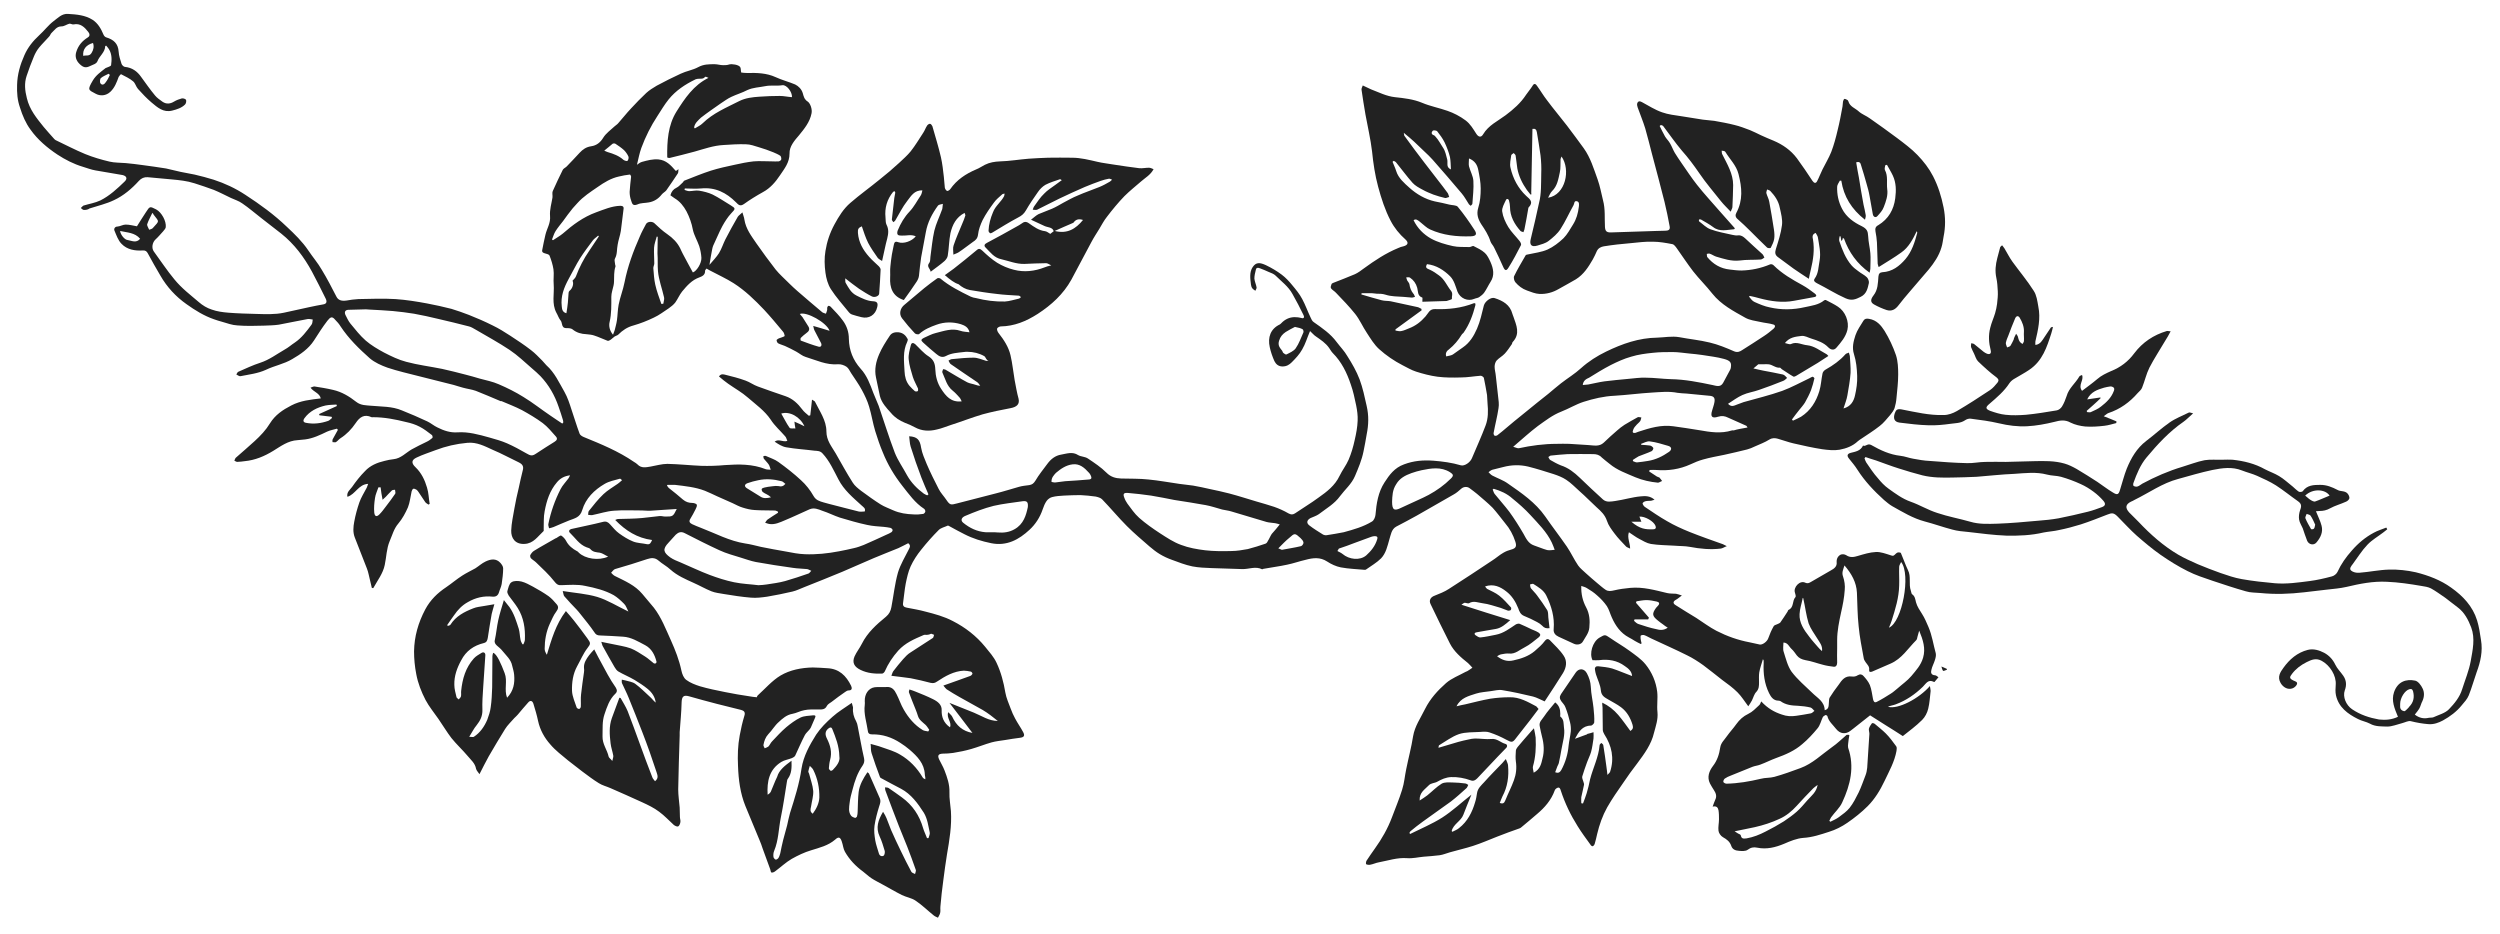 <?xml version="1.0" encoding="utf-8"?>
<!-- Generator: Adobe Illustrator 18.1.0, SVG Export Plug-In . SVG Version: 6.00 Build 0)  -->
<svg version="1.1" id="Layer_1" xmlns="http://www.w3.org/2000/svg" xmlns:xlink="http://www.w3.org/1999/xlink" x="0px" y="0px"
	 viewBox="0 0 1024 382.6" enable-background="new 0 0 1024 382.6" xml:space="preserve">
<g>
	<path fill="#222222" d="M757.5,301.1c-0.2,1.2-0.4,2.3-0.5,3.5c-0.1,0.6-0.1,1.2,0,1.7c2.7,7.8,0.9,15.2-2.4,22.3
		c-1,2.3-3.1,4.1-4.6,6.2c-0.3,0.4-0.4,0.9-0.7,1.4c0.1,0.1,0.3,0.3,0.4,0.4c1.2-0.6,2.4-1.1,3.5-1.9c1.6-1.2,3.2-2.3,4.4-3.8
		c1.5-1.9,2.6-4.1,3.7-6.3c1.1-2.3,1.9-4.7,2.8-7c0.4-1,0.6-2.1,0.7-3.1c0.3-4.6,0.6-9.3,0.9-13.9c0-0.7-0.3-1.5-0.2-2.1
		c0.2-0.8,0.7-1.5,1.2-2.2c0.1-0.2,0.9-0.1,1.2,0.2c1.5,1.3,3.1,2.5,4.5,3.9c1.6,1.6,3,3.5,4.3,5.3c0.3,0.4,0.2,1.3,0.1,1.9
		c-0.8,4.4-3,8.3-4.9,12.3c-1.8,3.8-4,7.4-6.9,10.3c-2.5,2.5-5.4,4.8-8.3,6.8c-2.3,1.6-4.9,2.9-7.5,3.7c-3.4,1.1-6.9,2.3-10.6,2.5
		c-2.6,0.2-5.3,1.3-7.8,2.4c-3.6,1.5-7.2,2.4-11.1,1.6c-1.3-0.3-2.6-0.1-3.9,0.9c-0.8,0.6-2.4,0.5-3.5,0.4c-1.4-0.1-2.7-0.5-3.2-2.1
		c-0.6-1.7-1.8-2.6-3.4-3.5c-0.9-0.5-1.7-1.7-1.8-2.6c-0.2-1.5,0.2-3.2,0.2-4.7c0-1.2,0-2.5-0.2-3.7c-0.2-1.1-0.8-1.9-2.4-1.5
		c0.4-1.1,0.7-2,1.1-2.9c0.7-1.4,0.2-2.7-0.6-3.9c-0.6-0.9-1.1-1.8-1.6-2.7c-1.3-2.6-0.3-5.1,1.2-7.1c1.8-2.3,2.6-4.9,3-7.6
		c0.3-2,1.7-3.1,2.7-4.6c1.2-1.7,2.7-3.3,3.9-5c1.3-1.8,2.8-3.2,4.9-4.2c1.7-0.8,3-2.2,4.4-3.5c0.4-0.3,0.6-0.9,0.9-1.6
		c2.7,2.9,5.4,4.4,8.5,5.4c1.9,0.7,3.8,0.8,5.8,0.5c2-0.3,4-0.6,6-1c0.6-0.1,1-0.7,1.5-1c-0.5-0.5-1-1.2-1.6-1.4
		c-1.7-0.4-3.4-0.6-5.1-0.7c-2.6-0.1-5-0.3-7.2-1.9c-0.2-0.1-0.6-0.2-0.8-0.2c-2.1,0-3.1-1.5-3.9-3.1c-1.9-3.9-2.4-8-2.2-12.2
		c0-0.4,0-0.7,0-1.1c0-0.1-0.1-0.2-0.3-0.6c-0.6,2-1.2,3.7-1.5,5.4c-0.2,1.3-0.1,2.7-0.1,4.1c0,1.4,0,2.7-1.1,3.9
		c-0.9,0.9-1.2,2.3-1.8,3.5c-0.5,0.9-1,1.7-1.5,2.4c-1.5-2-2.8-4.1-4.4-5.7c-1.9-1.9-4.1-3.5-6.3-5.1c-2.6-2-5.1-4.1-7.7-6
		c-2.1-1.5-4.4-3-6.7-4.1c-4.8-2.4-9.8-4.6-14.7-6.9c-0.9-0.4-1.8-1-2.7-1.3c-0.4-0.2-1.1-0.1-1.5,0.1c-0.2,0.2-0.1,0.9-0.1,1.3
		c0.1,0.6,0.2,1.3,0.4,1.9c-0.1,0.1-0.2,0.2-0.3,0.3c-0.8-0.4-1.7-0.8-2.5-1.3c-0.8-0.5-1.6-1-2.4-1.4c-3.4-1.8-5.5-4.8-7-8.2
		c-0.7-1.5-1.1-3.2-2-4.6c-1.1-1.6-2.5-3.1-4-4.4c-1.3-1.2-2.7-2.1-4.2-3c-0.6-0.4-1.4-0.6-2.3-0.9c-0.1,3.4,0.6,6.2,2,8.8
		c1.4,2.6,1.6,5.4,1.3,8.3c-0.2,2.2-1.6,3.8-2.6,5.6c-0.7,1.3-2.4,1.6-3.7,1c-2.1-1-4.2-1.9-6.3-2.9c-1.3-0.6-2.2-1.6-2-3.2
		c0.4-4.8-0.9-9.3-3-13.6c-1.1-2.3-3.3-3.5-5.3-4.8c-0.3-0.2-0.9,0.1-1.4,0.2c0.1,0.6,0.1,1.2,0.4,1.6c0.8,1,1.8,1.9,2.5,2.9
		c1.5,2,2.9,4,4.2,6.1c0.4,0.8,0.3,1.9,0.4,2.9c0.2,1.5,0.3,2.9,0.5,4.4c-1.4,0.2-2.2-0.1-3-1c-0.6-0.6-1.3-1.1-2.1-1.5
		c-1.7-0.9-3.5-1.8-5.3-2.5c-1.5-0.6-2-1.9-2.4-3.1c-1.1-2.8-2.7-5.3-5-7c-2.3-1.8-5.1-3.2-8.6-2c0.3,0.4,0.5,0.8,0.8,1
		c1.7,0.9,3.5,1.6,5,2.8c1.8,1.4,3.3,3.2,4.8,4.8c0.2,0.2,0.1,0.9-0.1,1.1c-0.3,0.2-0.9,0.3-1.2,0.2c-1-0.3-1.9-0.8-2.9-1.1
		c-2.5-0.7-4.9-1.6-7.4-1.9c-1.8-0.2-3.7-1.2-5.6,0c-0.4,0.2-1.2-0.2-1.8-0.2c-0.4,0.1-0.8,0.5-1.3,0.8c6.8,2.2,13.2,4.2,20,6.3
		c-2,1.8-3.7,3.2-5.8,3.6c-2.7,0.5-5.4,0.9-8,1.4c-0.8,0.1-1.1,0.7-0.4,1.2c0.6,0.4,1.4,1,2,0.9c2.1-0.2,4.2-0.7,6.3-1.1
		c3.2-0.6,5.7-2.6,8.3-4.3c0.4-0.2,1-0.3,1.4-0.2c1.7,0.7,3.3,1.5,5,2.3c0.9,0.4,1.8,0.7,2.6,1.2c0.4,0.2,0.8,0.6,0.9,1
		c0,0.3-0.3,0.8-0.7,1.1c-1.8,1.4-3.6,3-5.6,4c-2.1,1-3.9,2.9-6.5,2.6c-1-0.1-2.1,0.1-3.1,0.3c-0.6,0.1-1.2,0.4-1.8,0.8
		c2.1,1.6,4.2,2.3,6.7,1.7c3.2-0.7,6.2-1.7,8.7-3.8c1.5-1.3,3-2.6,4.2-4.2c0.8-1,1.4-0.8,2-0.3c2,2.1,4.2,4.1,5.7,6.4
		c1.5,2.2,1.1,4.8-0.3,7.1c-2.4,3.9-4.9,7.6-7.5,11.6c-1.7-0.7-3.2-1.6-4.8-2c-4.1-1-8.3-1.9-12.5-2.6c-1.5-0.3-3.2,0.2-4.8,0.4
		c-2,0.3-4.1,0.4-6,1c-3,1-6.3,1.7-8,5.2c1.2-0.3,2.4-0.6,3.6-0.8c3.4-0.8,6.8-1.7,10.2-2.3c2.6-0.4,5.4-0.6,8-0.6
		c4-0.1,7.4,1.9,10.8,3.7c0.2,0.1,0.3,0.3,0.4,0.4c0.1,0.1,0.3,0.3,0.6,0.7c-1.1,1.5-2.3,3-3.4,4.5c-1.9,2.5-3.9,4.9-5.8,7.4
		c-1.4,1.9-1.8,1.9-4,0.7c-2.2-1.2-4.5-2.2-6.9-3c-1.1-0.4-2.5-0.3-3.7-0.2c-2.9,0.2-6.1,0-8.8,0.9c-2.9,1-5.5,3-8.2,4.6
		c-0.1,0.1-0.1,0.5-0.2,1c2.8-0.8,5.4-1.6,8.1-2.4c1.4-0.4,2.8-0.7,4.2-1c0.9-0.2,1.8-0.4,2.7-0.4c2.2,0,4.5,0.4,6.6,0.2
		c2.4-0.3,3.9,1.5,5.8,2c0.8,0.2,1,1.1,0.2,1.8c-2.2,2.3-4.4,4.5-6.5,6.8c-1.7,1.8-3.5,3.7-5.2,5.5c-0.8,0.8-1.6,1.3-2.8,0.8
		c-2.5-0.9-5.2-1.4-7.9-1.3c-2.2,0.1-3.9,0.9-5.7,1.9c-1,0.6-2.6,0.5-3.5,1.5c-1.6,1.7-3.9,2.9-3.7,6.2c1.2-0.8,2.2-1.4,3.1-2.1
		c2-1.6,3.8-3.5,5.9-4.8c1.2-0.7,2.9-0.5,4.4-0.5c1.7,0,3.5,0.2,5.2,0.4c0.5,0,0.9,0.4,1.3,0.6c-0.2,0.4-0.4,1-0.7,1.3
		c-2.1,1.9-4.2,3.8-6.4,5.5c-3.8,2.8-7.8,5.5-11.6,8.3c-1.7,1.2-3.4,2.6-5,3.9c-0.2,0.2-0.3,0.5-0.4,0.7c0.1,0.1,0.2,0.3,0.3,0.4
		c4.4-2.2,9-4.1,13.1-6.7c4.2-2.7,7.8-6.1,12-9.4c-1.2,2.9-2.3,5.5-3.3,8.2c-1,2.7-4.1,3.8-4.8,6.7c0.1,0.1,0.2,0.2,0.3,0.3
		c0.9-0.5,1.9-0.8,2.7-1.5c3.5-2.7,5.4-6.5,6.6-10.6c0.4-1.2,0.6-2.5,0.8-3.8c0.3-1.9,1.7-3.1,2.9-4.4c2.4-2.7,5-5.3,7.5-7.9
		c0.4-0.4,0.7-0.9,1.4-1.6c0.4,1.2,0.9,1.9,0.9,2.7c0.4,4.4-0.2,8.7-2.3,12.6c-0.4,0.8-0.7,1.8-1.1,2.7c1.2,0.4,1.8,0.2,2.3-1.1
		c1.1-2.8,2.5-5.4,3.5-8.2c0.9-2.4,1.2-5,0.8-7.7c-0.2-1.4-0.1-2.9,0-4.4c0-0.5,0.4-1.1,0.7-1.5c1.6-1.9,3.2-3.8,4.9-5.7
		c0.5-0.5,0.9-1.1,1.8-2c0.3,1.6,0.6,2.7,0.7,3.8c0.2,4,0,8-1.1,11.8c-0.2,0.7,0.2,1.7,0.3,2.6c2.7-1.4,3.1-3.7,3.6-5.8
		c0.8-2.9,0.6-6-0.2-9c-0.4-1.4-0.6-2.8-0.9-4.1c-0.5-1.9,1-2.9,1.8-4.2c1.3-2,2.9-3.7,4.5-5.7c1.6,1.2,2.1,2.8,2.1,4.7
		c0,0.4-0.1,0.9,0,1.1c1.6,1.2,1.3,3,1.5,4.5c0.5,3-0.5,5.9-1,8.8c-0.3,1.9-0.7,3.8-1.1,5.7c-0.1,0.5-0.4,0.9-0.6,1.4
		c-0.3,0.8-0.6,1.6-0.9,2.4c1.3,0.5,1.9,0.1,2.5-0.9c1.7-3.1,2.7-6.5,3-10c0.2-1.9,0.7-3.9,0.9-5.8c0.1-1.2,0-2.5-0.3-3.7
		c-0.5-2.1-1.1-4.2-1.9-6.2c-0.3-0.9-1.1-1.7-1.7-2.5c-0.7-1-0.8-1.8-0.1-2.9c2-2.9,4-5.9,6-8.8c1.3-1.9,3.5-1.8,4.6,0.3
		c0.9,1.7,1.5,3.5,1.6,5.5c0.1,2.9,0.8,5.7,1.1,8.6c0.2,2,0.4,4,0.3,6c0,0.4-0.9,1.3-1.3,1.3c-3.6,0-5.1,2.6-6.6,5.4
		c1.6-0.6,3.2-1.2,4.9-1.8c0.1,0,0.1-0.2,0.2-0.2c0.8-0.2,1.7-0.4,2.5-0.7c0,0.9,0.1,1.8,0,2.6c-0.3,1.9-0.5,3.7-1,5.5
		c-0.4,1.4-1.1,2.7-1.6,4.1c-0.7,1.9-1.4,3.9-2,5.9c-0.2,0.7,0.3,1.5,0.5,2.3c0.1,0.4,0.3,0.8,0.2,1.2c-0.3,1.7-0.8,3.4-1.1,5
		c-0.1,0.8,0,1.7,0,2.5c0.2,0,0.5,0.1,0.7,0.1c0.5-1.4,1.1-2.8,1.5-4.2c0.6-1.9,1-3.8,1.4-5.7c1.2-4.7,3.5-9.1,3.9-14
		c0-0.3,0.4-0.6,0.7-0.9c0.3,0.3,0.8,0.6,0.8,0.9c0.5,3,0.9,5.9,1.3,8.9c0.1,1,0.3,1.9,0.4,3.3c0.5-0.6,1-0.9,1.1-1.3
		c1.8-5.5,0.7-10.6-2.4-15.4c-0.3-0.5-0.6-1.2-0.6-1.8c-0.1-3,0-6.1-0.1-9.1c0-0.6-0.2-1.2-0.1-2c2.5,1.2,4.7,2.9,6.5,5
		c1.8,2.1,3.3,4.3,5,6.6c0.9-0.6,1.3-1.2,0.9-2.5c-0.9-2.9-2.3-5.4-4.7-7.2c-1.6-1.2-3.4-2.1-5.1-3.1c-1.5-0.9-3-1.5-3.2-3.9
		c-0.2-2.2-1.3-4.3-2-6.5c-0.2-0.6-0.3-1.3-0.4-1.9c-0.2-1,0.5-1.5,1.3-1.4c1.9,0.2,3.9,0.4,5.7,0.9c2.8,0.9,5.4,2.1,8.2,3.1
		c-0.1-1.9-1.5-3.1-3-4.1c-3.1-2.3-6.7-2.9-10.5-2.4c-0.9,0.1-1.9,0-2.7,0c-1.4-2.7,0-7.5,2.8-9.2c2.3-1.3,2.2-1.4,4.4,0.1
		c2.6,1.8,5.4,3.4,8,5.3c2.3,1.7,4.7,3.3,6.5,5.5c2.6,3.2,4.3,7.1,4.8,11.3c0.3,2.7-0.2,5.5,0.1,8.3c0.3,3-0.7,5.7-1.4,8.4
		c-1.1,4.8-4,8.7-6.9,12.6c-2,2.6-3.9,5.2-5.7,7.9c-2.3,3.3-4.6,6.6-6.6,10.1c-1.9,3.4-3.2,7.1-4.1,10.9c-0.3,1.3-0.6,2.7-1,4
		c-0.1,0.4-0.5,0.9-0.8,1c-0.3,0.1-0.8-0.3-1-0.7c-1.8-2.5-3.6-4.9-5.2-7.5c-2.9-4.6-5.2-9.4-6.9-14.6c-0.2-0.7-0.5-1.5-1.4-1.1
		c-0.5,0.2-1,0.7-1.1,1.1c-1.4,3.9-4.1,7-7.2,9.6c-2.1,1.8-4.2,3.6-6.4,5.4c-0.2,0.2-0.5,0.4-0.8,0.5c-3.1,1.1-6.2,2.2-9.2,3.4
		c-3.3,1.3-6.5,2.7-9.9,3.8c-3.1,1-6.3,1.7-9.4,2.6c-1.4,0.4-2.8,1-4.2,1.2c-2.1,0.3-4.3,0.4-6.5,0.6c-2.3,0.2-4.6,0.8-6.9,0.6
		c-4-0.3-7.7,1-11.5,1.7c-1.2,0.2-2.4,0.8-3.6,1c-0.5,0.1-1.2,0-1.6-0.2c-0.2-0.1-0.1-1,0.1-1.4c1.1-1.7,2.3-3.4,3.5-5.1
		c2.8-3.9,5.2-8.1,6.9-12.6c1.4-3.8,3-7.5,4.2-11.4c0.9-2.8,1.1-5.7,1.7-8.5c0.9-4.5,2.1-8.9,2.8-13.4c0.7-4.2,3.1-7.5,4.9-11.2
		c2.1-4.2,5.2-7.6,8.6-10.6c2.3-2,5.3-3.1,8-4.6c0.2-0.1,0.5-0.2,0.7-0.3c0.7-0.4,1.4-0.9,2.1-1.4c-0.6-0.6-1.1-1.3-1.8-1.9
		c-2.9-2.3-5.7-4.7-7.4-8c-2.7-5.3-5.3-10.7-7.9-16.1c-0.8-1.5-0.1-2.9,1.6-3.5c2-0.8,4.1-1.6,5.9-2.8c6-3.8,11.8-7.7,17.7-11.6
		c1.6-1,3-2.3,4.6-3.2c1-0.6,2.1-1,3.2-1.3c1.9-0.5,2.3-1.3,1.7-3.2c-0.9-2.8-2.3-5.4-4.2-7.6c-1.7-2.1-3.3-4.3-5.1-6.3
		c-2-2-4.2-3.8-6.4-5.7c-0.9-0.8-2-1.5-3-2.3c-1-0.8-2.5-0.7-3.5,0.2c-0.9,0.8-1.9,1.7-3,2.3c-5,2.9-10.1,5.8-15.2,8.7
		c-2.8,1.6-5.6,3-8.4,4.5c-2,1.1-2.2,3.4-2.8,5.2c-0.8,2.8-1.4,5.7-3.4,7.8c-1.8,1.8-4.1,3.1-6.2,4.6c-0.1,0.1-0.4,0.1-0.6,0.1
		c-3.2-0.3-6.5-0.4-9.7-1c-2-0.4-3.9-1.3-5.6-2.4c-2.9-1.9-5.8-1.5-8.8-0.7c-2.6,0.6-5.1,1.5-7.6,2c-3.2,0.7-6.5,1.1-9.7,1.7
		c-0.2,0-0.4,0.2-0.5,0.2c-2.7-1.4-5.5,0-8.2-0.1c-4.1-0.2-8.3-0.2-12.4-0.4c-2.7-0.1-5.4-0.2-8-0.7c-2.9-0.6-5.7-1.7-8.4-2.7
		c-1.7-0.6-3.4-1.4-4.9-2.3c-1.5-0.9-2.9-2-4.3-3.2c-3.1-2.7-6.3-5.4-9.2-8.3c-3.5-3.5-6.7-7.4-10.2-11c-0.6-0.6-1.7-0.9-2.6-1.1
		c-2.1-0.3-4.2-0.5-6.3-0.6c-2.2,0-4.5,0.1-6.7,0.2c-1.6,0.1-3.3,0.2-4.8,0.6c-0.9,0.2-1.8,0.9-2.3,1.6c-0.7,1-1.2,2.2-1.6,3.4
		c-1.1,3.3-3,6.2-5.4,8.4c-4.3,4-9.3,6.8-15.7,5.5c-3.9-0.8-7.5-1.9-11-3.7c-2-1-4-2.1-6-3.2c-0.3-0.1-0.6-0.4-0.8-0.3
		c-1.3,0.6-2.8,0.9-3.7,1.8c-2.5,2.5-4.9,5.2-7.2,8.1c-1.7,2.1-3.2,4.4-4.3,6.8c-1,2.2-1.5,4.6-2,7c-0.5,2.6-0.7,5.3-1.1,8
		c-0.2,1.2,0.4,1.7,1.5,1.9c2.5,0.5,5.1,0.9,7.6,1.6c3.9,1,7.7,2,11.3,3.9c5.1,2.6,9.6,6.1,13.2,10.5c1.7,2.1,3.6,4.2,4.7,6.6
		c1.8,3.8,2.9,8,3.6,12.2c0.4,2.3,1.4,4.4,2.2,6.6c0.5,1.4,1.1,2.7,1.8,4c1,1.9,2.3,3.7,3.3,5.6c0.8,1.5,0.3,2.1-1.3,2.3
		c-2,0.2-4,0.6-6,0.9c-1.9,0.3-3.9,0.5-5.7,1c-2.8,0.8-5.5,1.9-8.3,2.7c-2.4,0.7-4.9,1.2-7.4,1.6c-1.4,0.2-2.9,0.3-4.3,0.3
		c-1.7,0.1-2.2,0.7-1.4,2.4c0.7,1.5,1.6,2.9,2.2,4.5c1.1,2.9,2.1,5.7,2,8.9c-0.1,2.6,0.4,5.1,0.6,7.7c0.4,6-0.6,11.9-1.6,17.7
		c-0.6,3.5-1,7-1.5,10.6c-0.5,3.6-0.9,7.2-1.2,10.8c-0.1,0.9,0.1,1.8-0.1,2.6c-0.1,0.7-0.6,1.3-0.9,2c-0.6-0.3-1.2-0.5-1.7-0.9
		c-2.5-2-4.8-4.3-7.5-6.1c-1.6-1.1-3.8-1.4-5.6-2.3c-2.6-1.3-5.1-2.8-7.7-4.2c-1.6-0.9-3.3-1.7-4.8-2.7c-1.2-0.8-2.2-1.8-3.4-2.7
		c-3-2.2-5.5-4.8-7.4-8.1c-0.7-1.2-0.8-2.8-1.3-4.2c-0.6-1.8-1.3-2.1-2.7-0.8c-2.9,2.5-6.4,3.3-9.9,4.4c-2.7,0.8-5.4,2.1-7.9,3.5
		c-2.4,1.4-4.5,3.4-6.8,5.1c-0.4,0.3-1,0.6-1.5,0.5c-0.2,0-0.4-0.8-0.5-1.3c-1-2.8-2.1-5.7-3.1-8.5c-0.4-1.2-0.8-2.4-1.3-3.5
		c-1.9-4.7-3.9-9.3-5.8-14c-2.1-5.2-2.8-10.7-3-16.3c-0.2-4.2-0.1-8.4,0.7-12.6c0.5-2.7,1.1-5.4,1.9-8c0.5-1.5-0.2-2.1-1.3-2.4
		c-3.3-0.9-6.7-1.6-10-2.5c-3.8-1-7.6-2-11.4-3.1c-2.2-0.6-2.9,0.1-3,2.4c-0.1,4.1-0.5,8.2-0.8,12.3c0,0.5,0,0.9,0,1.4
		c-0.2,7.3-0.5,14.6-0.6,22c0,2.5,0.4,5,0.6,7.5c0.1,1.3,0,2.5,0.1,3.8c0,0.7,0.3,1.4,0.2,2.1c-0.1,0.7-0.4,1.5-0.9,1.8
		c-0.4,0.2-1.3-0.2-1.8-0.6c-2-1.8-3.8-3.8-6-5.4c-2.1-1.6-4.6-2.8-7-3.9c-4.3-2-8.7-3.9-13-5.8c-1.6-0.7-3.3-1.1-4.7-2
		c-2.3-1.4-4.5-3.1-6.8-4.8c-2-1.5-3.9-3-5.8-4.5c-2.5-2.1-5.2-4.1-7.3-6.6c-2.4-2.7-4.2-5.9-5-9.6c-0.5-2.4-1.2-4.7-1.9-7
		c-0.4-1.3-1.3-1.6-2.2-0.5c-1.5,1.6-2.8,3.3-4.2,4.9c-0.4,0.5-0.9,0.9-1.4,1.4c-1.3,1.5-2.8,2.9-3.8,4.5c-2.3,3.7-4.5,7.4-6.7,11.2
		c-1.3,2.3-2.4,4.6-3.8,7.3c-0.5-0.8-1.2-1.4-1.4-2.2c-0.4-2.3-2.1-3.6-3.4-5.2c-2.1-2.5-4.6-4.8-6.7-7.4c-1.9-2.5-3.5-5.2-5.3-7.8
		c-1.8-2.6-3.8-5-5.3-7.8c-1.7-3.3-3.1-6.8-3.8-10.6c-0.6-3.1-0.9-6.2-0.9-9.3c0.1-6.1,1.7-11.7,4.6-17.2c2.1-3.9,5-6.7,8.6-9.1
		c2.2-1.5,4.3-3.3,6.5-4.7c1.7-1.1,3.6-2,5.4-3c1.4-0.9,2.7-2.1,4.2-2.8c2.1-1,4.3-1.4,6.1,0.6c0.5,0.6,1.1,1.4,1.1,2.2
		c0,2.1-0.3,4.3-0.6,6.4c-0.2,1.2-0.8,2.3-1.1,3.4c-0.4,1.3-1.2,1.9-2.6,1.8c-3.6-0.4-7,0.4-10.1,2.2c-2.4,1.3-4.2,3.2-5.7,5.4
		c-0.9,1.3-1.9,2.6-2.8,4c0.1,0.1,0.1,0.3,0.2,0.4c0.4-0.2,0.9-0.2,1.1-0.5c2.2-3.5,5.7-5.3,9.3-6.7c1.4-0.6,3-0.7,4.6-1
		c1.2-0.2,2.5-0.4,4.1-0.7c-0.4,1.5-0.8,2.7-1.1,4c-0.6,3.3-1.1,6.5-1.6,9.8c-0.2,1-0.4,1.8-1.6,2.1c-4.1,1-7.3,3.2-9.3,7.1
		c-1.7,3.1-2.9,6.4-2.8,10c0,1.7,0.5,3.4,0.9,5.1c0.1,0.3,0.6,0.6,0.9,0.9c0.3-0.4,0.8-0.8,0.9-1.2c0.2-0.7,0-1.6,0.1-2.3
		c0.5-4.9,1.8-9.5,5.2-13.3c0.9-1,2.1-1.6,3.2-2.3c0.9-0.5,1.6,0.1,1.5,1.1c-0.3,4.5-0.6,9-0.9,13.4c-0.2,2.9-0.4,5.9-0.3,8.8
		c0.1,2.6-0.9,4.5-2.4,6.4c-1.1,1.3-1.8,2.8-3,4.7c0.9,0,1.6,0.2,1.9,0c2.6-1.7,4.3-4.2,5.5-7c0.6-1.6,1.2-3.4,1.4-5.1
		c0.4-2.7,0.5-5.4,0.6-8.1c0.1-4.3,0-8.6,0.1-12.9c0-0.4,0.2-0.9,0.3-1.3c1.5,0.4,3.3,4.6,4.7,8.3c1.3,3.3-0.3,6.7,1,10.1
		c2.7-2.8,3.2-6,2.9-9.4c-0.1-1.2-0.5-2.5-0.8-3.7c-0.5-2.6-2.5-4.2-4-6.1c-0.6-0.8-1.5-1.5-2.3-2.2c-0.6-0.6-1.1-1.2-0.8-2.3
		c0.6-2.7,0.8-5.4,1.4-8.1c0.6-2.7,1.4-5.2,2.3-8.2c0.9,1.1,1.6,2,2.3,2.9c1.9,2.7,2.8,5.8,3.8,8.9c0.4,1.4,0.4,2.9,0.7,4.4
		c0.1,0.7,0.5,1.3,0.8,1.9c0.1,0,0.3,0,0.4,0c0.2-0.6,0.6-1.2,0.6-1.9c0.2-4.6-0.5-9-2.9-12.9c-1.1-1.8-2.5-3.4-3.7-5.1
		c-0.3-0.5-0.7-1.3-0.6-1.8c0.4-1.3,0.7-3.1,1.7-3.7c1-0.7,2.8-0.6,4.1-0.3c1.6,0.4,3.2,1.3,4.7,2.1c2.2,1.2,4.4,2.5,6.4,3.9
		c1.2,0.9,2.3,2.1,3.3,3.3c0.9,1,0.7,1.9-0.2,3.1c-1.1,1.4-1.8,3.3-2.6,4.9c-1.5,3.3-2.1,6.8-2.1,10.3c0,0.8,0.4,1.6,0.9,2.4
		c1.9-6.2,3.6-12.4,7.8-17.9c1.1,1.3,2.3,2.6,3.3,3.9c1.9,2.4,3.7,4.8,5.5,7.3c1.4,1.9,1.4,2.2,0,4c-1.7,2.2-2.8,4.9-4.2,7.4
		c-1.7,3.1-2.2,6.6-2.1,10.1c0.1,2.3,1.2,4.6,1.9,6.8c0.1,0.3,0.7,0.6,1,0.6c0.3,0,0.7-0.6,0.7-0.9c0.1-1.7-0.1-3.3,0.1-5
		c0.3-3.1,0.8-6.1,1.2-9.1c0.1-0.6,0.1-1.2,0-1.9c-0.1-2,1-3.6,2.1-5.1c0.6-0.8,1.3-1.5,2.1-2.4c0.6,1.1,1.1,2.1,1.6,3.1
		c1.3,2.4,2.6,4.8,3.9,7.2c1,1.8,2.1,3.6,3.3,5.3c0.6,1,0.7,1.8-0.2,2.6c-2.4,2.3-3.4,5.4-4.4,8.4c-1,2.9-0.7,5.9-0.8,9
		c-0.1,3.2,1.9,5.5,2.5,8.3c0.1,0.5,0.8,0.9,1.5,1.8c0.2-1,0.5-1.6,0.4-2.2c-0.3-1.7-0.9-3.3-1.1-5c-0.4-3.5-0.7-6.9,0.5-10.3
		c1-2.8,2.1-5.6,3.1-8.4c0.2,0,0.3,0.1,0.5,0.1c1,1.8,2.1,3.5,2.9,5.4c1.7,4.4,3.3,8.8,4.9,13.2c1.7,4.7,3.4,9.3,5.2,13.9
		c0.2,0.6,0.7,1,1.1,1.6c1.7-1.3,0.9-2.7,0.6-3.8c-1.8-5.5-3.7-10.9-5.8-16.3c-1.8-4.7-3.7-9.4-5.6-14.1c-0.8-2-1.8-3.9-2.7-5.9
		c-0.2-0.4-0.1-1-0.1-1.5c0.5,0.1,0.9,0.2,1.4,0.3c1.4,0.4,3,0.6,4.1,1.4c2.2,1.6,4.1,3.6,6.1,5.4c0.8,0.7,1.4,1.6,2.3,2.3
		c-0.3-2.4-1.6-4.2-3.3-5.6c-1.7-1.4-3.6-2.6-5.4-3.7c-2.2-1.3-4.5-2.2-6.7-3.5c-0.6-0.4-1.1-1.1-1.5-1.8c-1.7-2.9-3.3-5.8-4.9-8.7
		c-0.2-0.4-0.2-0.8-0.5-1.6c1.7,0.4,3.1,0.6,4.4,0.9c2.6,0.6,5.2,0.9,7.7,1.8c2,0.8,3.9,2.1,5.8,3.3c1.3,0.8,2.4,1.9,3.6,2.8
		c0.2,0.1,0.6,0.2,0.8,0c0.2-0.1,0.4-0.5,0.3-0.7c-0.7-2.8-2-5.3-4.6-6.7c-2.9-1.5-5.7-3.3-9.1-3.5c-3.1-0.2-6.3-0.4-9.4-0.5
		c-1.2,0-1.8-0.4-2.4-1.4c-1.7-2.5-3.7-4.9-5.6-7.3c-0.5-0.6-1-1.3-1.6-1.9c-1.7-1.8-3.4-3.5-5-5.4c-0.4-0.4-0.4-1.2-0.7-2.2
		c5,0.8,9.7,1.1,14.1,2.4c4.3,1.3,8.2,3.8,12.8,6c-0.7-1.3-1-2.5-1.8-3.2c-1.3-1.3-2.7-2.6-4.2-3.5c-3.6-2-7.6-3-11.7-3.8
		c-3.2-0.7-6.5-0.4-9.7-0.3c-1.3,0.1-2-0.3-2.9-1.5c-2.2-2.8-4.9-5.3-7.5-7.8c-0.6-0.6-1.5-1.1-2.1-1.7c-0.3-0.3-0.4-1-0.3-1.3
		c0.4-0.7,0.9-1.4,1.6-1.8c2.9-1.8,5.9-3.4,8.8-5.1c0.1,0,0.2-0.1,0.3-0.1c0.7-0.4,1.6-1.2,2-1c0.8,0.5,1.6,1.4,2,2.2
		c1,1.9,2.6,3.2,4.5,4.2c0.3,0.1,0.5,0.4,0.7,0.6c2.6,2.5,8.1,3.4,12,1.6c-1.3-0.6-2.3-1.4-3.4-1.6c-1.4-0.2-2.8-0.2-3.9-1.5
		c-0.3-0.4-1-0.5-1.5-0.7c-3-1.1-4.7-3.9-6.9-6c-0.6-0.6-0.2-1.3,0.6-1.5c4.3-1,8.6-1.8,12.9-2.9c1.4-0.4,2.2,0.1,3,1
		c1.2,1.3,2.3,2.7,3.7,3.7c1.8,1.3,3.7,2.5,5.7,3.3c1.7,0.7,3.8,0.7,5.6,1.1c1.4,0.3,1.7-0.6,2.2-1.7c-6.1-0.8-10.8-3.8-15.1-8.2
		c0.5-0.2,0.8-0.4,1.1-0.4c3.3-0.1,6.6-0.1,9.9-0.4c2.4-0.2,4.8-0.6,7.1-0.8c0.8-0.1,1.6,0.2,2.4,0.2c3.1,0,3.2,0,4.7-3.1
		c-3.7,0.2-7.2,0.5-10.6,0.7c-1.2,0.1-2.4-0.1-3.6-0.1c-3.8,0-7.7-0.2-11.5,0.1c-3,0.2-5.9,1.2-8.9,1.8c-0.5,0.1-1.1-0.1-1.7-0.1
		c0.1-0.5,0-1.2,0.3-1.6c1.9-2.4,3.8-4.8,6-6.9c1.7-1.6,3.8-2.8,5.8-4.2c0.6-0.4,1.1-0.9,1.8-1.5c-0.4-0.3-0.7-0.7-0.9-0.6
		c-2.1,0.6-4.3,1-6.2,2.1c-4.3,2.5-7.8,6-9.2,10.7c-0.9,3.1-3.1,3.4-5.4,4.3c-2.1,0.8-4.2,1.8-6.4,2.7c-0.6,0.2-1.2,0.4-1.8,0.5
		c-0.1-0.6-0.4-1.2-0.3-1.7c1-5,2.7-9.8,5-14.3c0.8-1.6,2.2-3,3.3-4.5c0.2-0.3,0.3-0.6,0.6-1.2c-2.4,0.3-4.1,1.3-5.4,2.9
		c-2.9,3.4-4.2,7.5-5,11.8c-0.5,2.4-0.3,4.8-0.4,7.3c0,0.3,0.1,0.8-0.1,0.9c-2.3,2.1-4.1,5.1-7.8,5.2c-3.8,0.2-5.5-2.4-5.4-5.5
		c0.1-3,0.8-6,1.3-9c0.5-2.8,1.1-5.7,1.8-8.5c0.5-2.3,1-4.7,1.6-7c0.5-1.7,0-2.6-1.6-3.4c-3.6-1.7-7-3.6-10.6-5.1
		c-3.3-1.5-6.6-3.3-10.5-2.9c-4.5,0.4-8.8,1.4-13,3c-2.6,1-5.2,1.8-7.7,3c-2.2,1-2.3,2.3-0.5,4c2.4,2.3,3.8,5.2,4.7,8.3
		c0.7,2.2,0.7,4.5,1.1,6.7c-0.2,0.1-0.3,0.2-0.5,0.3c-0.4-0.3-1-0.6-1.3-1c-1-1.4-1.8-2.8-2.8-4.2c-0.2-0.3-0.5-0.7-0.8-0.9
		c-0.4-0.2-0.9-0.5-1.3-0.4c-0.3,0.1-0.6,0.7-0.7,1.1c-0.5,2.2-0.7,4.5-1.5,6.5c-1,2.3-2.3,4.7-3.9,6.6c-1.9,2.2-2.5,4.8-3.6,7.3
		c-1.3,3.1-1.3,6.4-2,9.7c-0.7,3.5-3,6.4-4.7,9.5c-0.2,0-0.4,0-0.6-0.1c-0.3-1.1-0.5-2.3-0.8-3.4c-0.4-1.5-0.6-3-1.2-4.5
		c-1.6-4.3-3.4-8.5-5-12.8c-0.8-2.1-0.6-4.3-0.2-6.4c0.5-2.7,1.2-5.3,2.1-7.9c0.7-2,1.9-3.9,2.9-5.8c0.3-0.5,0.4-1.1,0.7-1.8
		c-4,0.2-5.2,4.3-8.5,5.3c-0.4-1.9,1.1-2.9,1.9-4c1.6-2.3,3.3-4.5,5.3-6.5c2.1-2.3,5-3.5,8-4.2c1.2-0.3,2.5-0.6,3.7-0.7
		c3-0.3,5-2.6,7.4-4c2-1.1,4-2.1,6.1-3.1c0.9-0.4,1.7-1,2.4-1.6c0.2-0.1,0.1-1-0.2-1.2c-1.6-1.2-3.2-2.5-5-3.4
		c-1.7-0.9-3.6-1.5-5.5-1.9c-4.4-1.1-8.9-2-13.6-2c-0.2,0-0.4,0.1-0.6,0c-3-1.4-4.9,0-6.5,2.4c-1.7,2.5-3.7,4.6-6.2,6.2
		c-0.7,0.4-1.2,1.2-1.9,1.6c-0.3,0.2-0.9,0-1.4,0c0-0.4-0.1-0.9,0.1-1.2c0.7-1.3,1.4-2.5,2.1-3.8c-0.1-0.2-0.3-0.4-0.4-0.5
		c-1.3,0.4-2.7,0.6-4,1.2c-2.9,1.4-5.8,2.8-9,3.2c-1,0.1-2,0.2-3.1,0.3c-3.9,0.2-6.9,2.5-10,4.4c-3.6,2.2-7.4,3.8-11.6,4.2
		c-1,0.1-2,0.3-3.1,0.3c-0.4,0-0.8-0.3-1.2-0.5c0.2-0.4,0.3-0.9,0.6-1.2c2.6-2.3,5.2-4.5,7.7-6.8c2.4-2.2,4.6-4.5,6.3-7.3
		c2.1-3.4,5.2-5.5,8.7-7.3c3.8-2,7.9-2.4,12.1-2.9c-0.5-2.2-2.9-2.6-4.2-4.4c0.6-0.2,1.1-0.5,1.6-0.5c2.5,0.4,5.1,0.8,7.6,1.4
		c3.6,0.8,6.7,2.7,9.5,4.9c1.9,1.5,4,1.4,6.1,1.6c4.2,0.4,8.6,0.2,12.6,1.9c3.5,1.4,7,2.9,10.4,4.5c1.5,0.7,2.7,1.8,4.2,2.5
		c2.6,1.3,5.2,2.2,8.2,2c4.4-0.3,8.7,0.9,13,2.1c2.5,0.7,5,1.4,7.3,2.4c2.7,1.2,5.3,2.6,7.9,4.1c1.7,1,2.4,1.2,4,0.1
		c2.5-1.7,5-3.2,7.5-4.8c1-0.6,1.4-1.3,0.6-2.2c-1.7-1.9-3.4-4-5.4-5.5c-2.7-2-5.6-3.7-8.5-5.3c-2.7-1.4-5.6-2.5-8.4-3.7
		c-0.1,0-0.3,0.1-0.4,0c-3.4-1.4-6.7-2.9-10.1-4.2c-1.7-0.6-3.5-0.8-5.3-1.3c-1.3-0.3-2.5-0.8-3.7-1.1c-4.8-1.2-9.5-2.4-14.3-3.6
		c-4.3-1.1-8.7-2.1-12.9-3.5c-2.5-0.9-5.2-2.1-7.2-3.8c-4.4-3.9-8.7-8.1-12-13.1c-0.6-1-1.4-1.9-2.2-2.7c-1.3-1.6-2-1.1-3.2,0.4
		c-2,2.6-3.7,5.3-5.5,8.1c-2.2,3.4-5.6,5.7-8.9,7.6c-3.3,2-7.3,2.7-10.8,4.4c-3.3,1.5-6.9,1.9-10.4,2.6c-0.5,0.1-1.1-0.4-1.7-0.7
		c0.3-0.4,0.4-0.9,0.8-1.1c3-1.3,5.9-2.7,9-3.7c3.7-1.2,6.7-3.5,10-5.4c1.5-0.8,2.8-2,4.2-2.9c2.8-1.9,4.8-4.6,6.8-7.3
		c0.4-0.5,0.4-1.4,0.5-2.1c-0.7-0.1-1.4-0.3-2.1-0.2c-4,0.7-7.9,1.6-11.8,2.3c-2,0.3-4.1,0.3-6.2,0.4c-3.6,0.1-7.2,0.2-10.8-0.1
		c-2.1-0.1-4.2-0.9-6.3-1.5c-1.1-0.3-2.1-0.6-3.2-1c-4.1-1.4-7.8-3.7-11.3-6.2c-4.4-3.1-8-7-10.7-11.7c-1.8-3-3.5-6.1-5.2-9.2
		c-0.4-0.7-0.9-1.2-2-1.1c-3.2,0.2-6.4-0.3-8.7-2.7c-1.4-1.4-2.1-3.5-2.9-5.4c-0.3-0.6,0-1.7,1.3-1.7c1.1-0.1,2.2-0.8,3.3-0.8
		c1.6,0,3.3,0.5,4.6,0.7c1.2-2,2.5-3.9,3.7-5.8c1.6-2.5,1.6-2.4,4.2-1.1c2.2,1.2,4.2,4.8,3.9,7.3c-0.1,0.6-0.7,1.2-1.1,1.7
		c-1,1.1-2,2.3-3.1,3.3c-1.3,1.2-1.7,3.5-0.7,4.9c2.8,3.8,5.4,7.8,8.4,11.4c3,3.7,6.6,6.4,10.1,9.4c1.5,1.3,3.3,2.4,5.2,3
		c2.2,0.8,4.5,1.1,6.9,1.3c3.8,0.3,7.6,0.4,11.3,0.5c3.8,0.1,7.7,0.3,11.4-0.5c3.5-0.8,7-1.5,10.5-2.3c1.9-0.4,3.8-0.8,5.6-1.1
		c1.3-0.2,1.7-1,1-2.4c-1.8-3.7-3.7-7.4-5.6-11c-3.2-5.9-7.2-11.3-12.6-15.6c-2.7-2.1-5.4-4.2-8.1-6.3c-2.6-2-5.1-4.2-7.9-6.1
		c-1.4-1-3.1-1.5-4.6-2.2c-2.3-1.1-4.6-2.3-7-3.3c-2.6-1-5.2-1.8-7.9-2.7c-3.1-1-6.2-1.3-9.4-1.6c-3.3-0.3-6.5-0.6-9.8-0.9
		c-1.4-0.1-2.6,0.4-3.6,1.5c-2.9,3.2-6.3,6.1-10.2,7.9c-3.1,1.5-6.6,2.3-10,3.4C36,85.9,35.2,86,34.4,86c-0.5,0-0.9-0.5-1.3-0.8
		c0.4-0.3,0.7-0.8,1.1-1c2.3-0.7,4.8-1.1,6.9-2.1c3.8-1.9,6.9-4.8,9.9-7.7c1.3-1.2,0.9-2.3-0.8-2.7c-3.7-0.7-7.4-1.2-11.1-1.9
		c-1.8-0.3-3.5-1-5.2-1.5c-3.7-1.1-7.2-2.9-10.4-5c-4.2-2.8-8.1-6.1-11-10.2c-2-2.7-3.3-5.8-4.3-9C7.1,41,6.9,38,7,34.8
		c0.1-4.4,1.3-8.4,3-12.2c1.4-3.2,3.5-5.8,6.1-8.2c2-1.8,3.7-4.1,5.8-5.7c1.8-1.3,3.4-3.2,6-3c3.5,0.2,7,0.5,10,2.4
		c2.2,1.4,3.5,3.7,4.5,6.1c0.2,0.5,0.7,1,1.1,1.1c3,0.9,4.9,2.5,5.1,5.9c0.1,1.7,0.7,3.4,1.2,5c0.2,0.5,0.9,1.2,1.4,1.2
		c2.9,0.3,5,1.8,6.6,4.1c1.9,2.6,3.7,5.2,5.7,7.6c0.8,1,2,1.8,3.1,2.6c1.5,1,3.1,0.9,4.7-0.1c1-0.6,2.1-1,3.2-1.3
		c0.5-0.1,1.5,0.2,1.7,0.6c0.2,0.5,0,1.5-0.4,1.9c-1.4,1.4-3.3,2-5.3,2.5c-3.6,0.9-6-1.3-8.4-3.3c-2-1.7-3.8-3.6-5.6-5.6
		c-0.8-0.9-1.1-2.4-2-3.1c-1.4-1.2-3.2-2-4.9-2.9c-0.1-0.1-0.8,0.7-1,1.1c-0.8,2.2-1.6,4.4-3.4,6.1c-1.8,1.7-4.2,1.8-6,0.8
		c-3-1.6-3.5-1.5-1.2-5.4c1.3-2.2,3.2-3.5,5.1-5c0,0,0.1-0.1,0.1-0.1c0.8-0.4,2.2-0.7,2.3-1.2c0.3-2.2,0.4-4.5-0.9-6.6
		c-0.3-0.5-0.7-0.9-1.1-1.4c-0.2,0.1-0.4,0.1-0.4,0.2c-0.1,2.6-2.4,4-3.2,6.2c-0.2,0.5-0.7,0.9-1.1,1.1c-0.6,0.3-1.2,0.5-1.8,0.8
		c-1.8,0.9-2.8,0.7-4.3-0.7c-1.6-1.5-2-3.2-1.5-4.9c0.8-2.7,2.4-4.6,4.8-6.1c1-0.6,0.7-1.6,0.1-2.3c-1.5-1.9-3.2-3.6-6-3
		c-0.5,0.1-1.2-0.4-1.7-0.3c-1.1,0.3-2.1,1.1-3.2,1.1c-2,0-2.8,1.5-4,2.6c-0.5,0.4-0.6,1.1-1.1,1.6c-1.3,1.5-2.8,2.9-4.1,4.5
		c-0.9,1.1-1.6,2.4-2.1,3.6c-1.1,2.6-2.1,5.3-3,8c-1,3-0.7,6,0.1,9.1c1.1,4.7,4,8.2,6.9,11.8c1.4,1.7,2.9,3.3,4.3,4.9
		c0.2,0.2,0.4,0.4,0.6,0.5c4,1.9,8,4,12.1,5.7c3.2,1.3,6.6,2.3,10,3.1c2.1,0.5,4.4,0.4,6.6,0.6c2.3,0.2,4.6,0.5,6.8,0.8
		c3.2,0.4,6.4,0.9,9.7,1.4c2,0.4,4,1,6,1.4c1.9,0.4,3.8,0.7,5.7,1.1c2.6,0.6,5.2,1.3,7.8,2.1c4.6,1.5,8.9,3.5,13,6.2
		c6,3.9,11.8,8.1,17,13.1c3.2,3,6.3,6,8.8,9.7c1.8,2.7,3.9,5.1,5.5,7.9c2.2,3.6,4.1,7.3,6,11c0.7,1.4,2,1.9,4.1,1.6
		c1.6-0.3,3.2-0.5,4.9-0.6c5.1-0.1,10.2-0.3,15.2,0c4.4,0.3,8.7,1,13,1.8c3.3,0.6,6.7,1.4,9.9,2.2c2.4,0.7,4.8,1.6,7.2,2.5
		c3.3,1.3,6.5,2.7,9.7,4.3c2.5,1.2,4.9,2.7,7.2,4.2c2.9,1.9,5.8,3.8,8.5,5.9c1.7,1.3,3.1,2.8,4.6,4.3c0.6,0.6,1.1,1.3,1.7,1.9
		c3.4,3,5.2,7.1,7.4,10.9c1.3,2.3,2.1,4.8,2.9,7.3c1.1,3.2,2.1,6.6,3.3,9.8c0.2,0.6,1,1.1,1.7,1.4c7.1,2.9,14.2,5.8,20.6,10.2
		c0.5,0.3,1,0.6,1.4,1c1.6,1.7,3.5,1.2,5.4,0.9c2.3-0.4,4.6-1.1,6.9-1.1c4.6,0.1,9.2,0.6,13.8,0.8c3.2,0.1,6.5,0,9.7-0.3
		c5.7-0.4,11.3-0.5,16.8,1.7c0.6,0.2,1.3,0.1,2,0.2c-0.3-0.7-0.4-1.5-0.8-2.1c-0.6-0.9-1.4-1.6-2-2.4c-0.2-0.3-0.2-0.7-0.2-1.1
		c0.4,0,0.8-0.2,1.1,0c1.7,0.8,3.5,1.3,5,2.4c3.2,2.3,6.4,4.8,9.3,7.5c2,1.8,3.8,4.1,5.1,6.4c1,1.8,2.5,2.2,4.2,2.7
		c0.7,0.2,1.5,0.4,2.2,0.6c4,1,8,2.1,12.1,3.1c0.8,0.2,1.6,0,2.5,0c0.5-1.3-0.6-1.8-1.2-2.4c-3.6-3.3-7.3-6.3-9.6-10.8
		c-1.9-3.6-3.6-7.5-6.5-10.6c-1-1.1-2.2-1-3.3-1.1c-3.8-0.5-7.7-0.7-11.6-1.4c-1.7-0.3-3.2-1.3-4.7-2.3c1.7-1.3,3.3,0.3,5.2-0.3
		c-0.3-0.6-0.4-1.4-0.9-1.9c-2-2.3-4.3-4.3-5.9-6.8c-2.5-3.7-6.1-6.2-9.3-9c-2.5-2.2-5.4-3.8-8.1-5.7c-1.3-0.9-2.5-1.9-3.8-3
		c0.8-1.2,1.8-0.9,2.6-0.7c2.8,0.7,5.6,1.4,8.3,2.4c1.7,0.6,3.3,1.8,5,2.4c3.8,1.4,7.6,2.7,11.4,4c2.9,1,5,3,6.8,5.4
		c0.7,1,1.8,1.8,2.7,2.6c0.2-0.1,0.4-0.1,0.6-0.2c0.2-2,0.5-4.1,0.7-6.4c0.4,0.3,1,0.5,1.2,0.8c1.9,3.9,4.7,7.7,4.7,12.2
		c0,3.7,2.1,6.1,3.8,9c2.3,4,4.5,8.1,7,12c0.8,1.3,2.2,2.4,3.5,3.4c2.6,1.9,5.2,3.8,7.9,5.5c1.6,1,3.4,1.6,5.1,2.4
		c2.7,1.2,5.5,1.6,8.4,1.7c1.3,0.1,2.6,0,3.9-0.2c0.3,0,0.8-0.5,0.9-0.9c0.1-0.4-0.2-1-0.5-1.2c-3.7-2.4-6.2-6-8.9-9.4
		c-3.3-4.2-6-8.7-8-13.7c-1.2-2.8-2.2-5.8-3.1-8.7c-1-3.3-1.5-6.7-2.5-10c-0.7-2.4-1.8-4.7-3-6.9c-1.3-2.4-2.9-4.6-4.4-6.9
		c-0.6-0.9-1-2-1.9-2.6c-0.9-0.6-2.3-1.1-3.4-1c-4.8,0.4-9-1.7-13.3-3c-1.4-0.4-2.6-1.5-3.9-2.2c-1.5-0.8-3-1.6-4.6-2.3
		c-0.9-0.4-1.9-0.6-2.8-1.1c-0.3-0.2-0.6-0.8-0.6-1.3c0-0.2,0.6-0.5,0.9-0.7c0.3-0.1,0.6-0.2,0.9-0.3c0.5-0.2,1.5-0.5,1.5-0.7
		c-0.1-0.7-0.3-1.4-0.8-1.9c-2.5-3-5-6-7.6-8.8c-3.8-4-7.8-7.9-12.5-10.9c-3-1.9-6.3-3.4-9.5-5.1c-0.5-0.3-1-0.5-1.6-0.9
		c-0.2,0.3-0.6,0.6-0.6,0.9c0.1,1.7-1.2,2.3-2.3,2.7c-3.1,1.1-5.1,3.4-7.1,5.8c-1.1,1.4-1.8,3.1-2.8,4.5c-0.7,0.9-1.7,1.7-2.7,2.4
		c-2,1.3-3.9,2.8-6.1,3.8c-2.7,1.3-5.5,2.4-8.3,3.2c-2.6,0.7-4.5,2-6.3,3.8c-0.3,0.3-0.9,0.4-1.4,0.7c-0.6,0.4-1,0.9-1.6,1.3
		c-0.4,0.3-1,0.6-1.3,0.5c-1.9-0.7-3.7-1.6-5.6-2.2c-0.9-0.3-2-0.4-3-0.5c-2.2-0.1-4.1-0.6-5.8-2c-0.6-0.5-1.7-0.5-2.5-0.5
		c-1.2,0-1.6-0.6-1.8-1.6c-0.1-0.6-0.3-1.3-0.7-1.7c-0.7-0.9-1-2-1.6-3c-2-3.8-0.8-7.7-1.1-11.6c-0.2-2.1,0.2-4.2-0.1-6.2
		c-0.3-1.9-0.9-3.8-1.6-5.6c-0.2-0.5-1.1-0.7-1.8-0.9c-0.8-0.2-1.4-0.5-1.2-1.4c0.4-2.1,0.8-4.1,1.3-6.2c0.6-2.6,2.2-4.8,1.9-7.8
		c-0.2-2.5,0.6-5,1-7.5c0.1-0.9-0.2-1.9,0.1-2.6c1.3-3,2.7-5.8,4.1-8.7c0.3-0.6,1.1-0.9,1.6-1.4c1.8-1.8,3.5-3.7,5.3-5.6
		c1.3-1.4,2.7-2.4,4.8-2.7c2.1-0.3,3.7-1.5,4.9-3.5c1.1-1.8,3.1-3.2,4.7-4.7c0.4-0.4,1-0.7,1.4-1.2c1.8-2,3.4-4.1,5.3-6.1
		c2-2.2,4.1-4.3,6.2-6.3c1.3-1.2,2.8-2.1,4.3-3c3.2-1.7,6.5-3.4,9.8-4.9c2.3-1.1,5-1.5,7.2-2.7c2.2-1.2,4.4-1.2,6.7-1.2
		c1.2,0,2.3,0.4,3.5,0.4c0.8,0,1.7,0,2.5-0.3c1.1-0.3,3.9,0.1,4.5,1.1c0.3,0.5,0.2,1.3,0.4,2.2c0.6,0.1,1.5,0.2,2.4,0.2
		c4-0.1,8,0,11.7,1.7c2.6,1.2,5.4,1.9,8,3c1.4,0.7,2.6,1.9,3.1,3.5c0.2,0.7,0.4,1.5,0.7,2.1c0.3,0.5,0.7,1,1.2,1.3
		c1.2,0.7,2.1,3.3,1.7,5c-0.7,3.5-2.9,6.2-5.1,8.9c-1.9,2.2-4,4.6-3.9,7.5c0,3.7-2.1,6.2-3.9,8.9c-1.8,2.7-4,5.3-7,6.9
		c-2.7,1.5-5.3,3.1-7.8,4.9c-1.6,1.1-2.3,0.2-3.2-0.7c-4-4-8.5-6.3-14.4-5.7c-2.2,0.2-4.4,0-6.6,0c0,0.2-0.1,0.4-0.1,0.6
		c0.6,0.2,1.3,0.5,1.9,0.5c1.3,0,2.7-0.4,4-0.2c1.9,0.3,3.9,0.8,5.6,1.6c2.6,1.3,4.9,2.9,7.4,4.4c2.1,1.3,2,1.4,0.2,3.3
		c-1.4,1.5-2.6,3.4-3.6,5.2c-1.4,2.6-2.5,5.4-3.8,8.1c-0.2,0.5-0.3,1-0.4,1.5c-0.4,1.9-0.7,3.9-1.1,6.3c1.5-1.8,2.9-3.2,3.9-4.8
		c1.1-1.8,1.7-3.8,2.6-5.6c1.6-3.1,3.3-6.2,5.1-9.3c0.4-0.6,1.1-1,1.9-1.8c0.3,1.2,0.7,2,0.8,2.9c0.6,3.9,2.9,6.8,5,9.9
		c2.5,3.6,5.1,7.1,7.8,10.6c0.8,1,1.7,1.9,2.6,2.8c2.1,2,4.1,4.1,6.3,6c3.4,3,6.8,5.8,10.2,8.7c0.4,0.3,1,0.4,1.5,0.6
		c0.2-0.5,0.4-1,0.5-1.5c0.1-0.3,0-0.6,0-0.9c0.1-0.3,0.3-0.8,0.5-0.8c0.2-0.1,0.7,0.1,0.9,0.3c1.8,1.9,3.6,3.7,5.1,5.8
		c1.6,2.2,2.4,4.7,2.4,7.4c0.1,4.7,1.7,8.7,4.8,12.2c2.6,2.8,3.9,6.4,5.2,9.9c0.7,1.8,1.5,3.5,2.2,5.3c2.2,6.4,4.2,12.9,6.6,19.2
		c1.3,3.3,3.4,6.2,5.1,9.4c1.7,3,4.1,5.4,6.8,7.4c0.4,0.3,1,0.5,1.4,0.7c0.2-0.1,0.3-0.3,0.5-0.4c-1-2.3-2-4.6-2.9-6.9
		c-1.6-4.2-3.1-8.5-4.4-12.7c-0.4-1.3-0.4-2.8-0.6-4.2c3.3,0.2,4.4,1.4,4.9,4.7c0.4,2.3,1.4,4.5,2.3,6.7c1.5,3.5,3.2,6.9,4.9,10.2
		c0.8,1.6,2.1,2.9,3.1,4.4c1.5,2.2,1.8,2.2,4.4,1.5c5.3-1.4,10.6-2.7,15.9-4.1c3.2-0.8,6.3-1.8,9.5-2.7c1.4-0.4,2.8-0.5,4.2-0.7
		c1.2-0.2,1.8-0.7,2.5-1.8c1.4-2.4,3.2-4.6,4.9-6.9c1.4-1.9,3.2-3.4,5.7-3.8c2.3-0.4,4.6-1.3,6.9,0.2c1.2,0.7,2.8,0.6,4,1.4
		c2.7,1.8,5.4,3.6,7.6,5.8c1.8,1.8,3.7,2.3,6,2.4c3.7,0.1,7.5,0,11.2,0.4c4.2,0.4,8.5,1.2,12.7,1.8c1.9,0.3,3.7,0.4,5.6,0.7
		c2.3,0.4,4.6,0.9,6.8,1.4c2.7,0.6,5.3,1.1,7.9,1.8c3.8,1,7.5,2.2,11.2,3.3c2.4,0.7,4.9,1.4,7.3,2.2c2,0.7,4,1.6,5.9,2.7
		c1,0.5,1.6,0.6,2.6,0c3.2-2.2,6.6-4.2,9.7-6.5c3.4-2.4,6.7-4.9,8.6-8.9c1.1-2.3,2.7-4.3,3.7-6.6c1.1-2.6,1.9-5.3,2.5-8.1
		c0.6-2.6,1.1-5.2,1.2-7.9c0.1-2.1-0.2-4.2-0.6-6.2c-0.6-2.9-1.2-5.8-2.2-8.6c-1.6-4.8-3.8-9.3-7.4-12.9c-0.6-0.6-1-1.4-1.5-2.1
		c-1.4-2-3.4-3.3-5.4-4.7c-0.8-0.5-1.4-1.3-2.4-2.2c-1.2,2.8-1.9,5.3-3.2,7.5c-1.1,2-2.7,3.7-4.3,5.3c-1,1-2.1,1.7-3.8,1.7
		c-1.7,0-2.7-1-3.3-2.2c-0.8-1.8-1.5-3.8-1.9-5.7c-0.9-4,0.3-7.5,4.1-9.3c0.2-0.1,0.4-0.3,0.6-0.5c1.5-1.6,3.4-2.5,5.5-2.5
		c0.9,0,1.8,0.1,2.6,0.3c1.4,0.5,1.4-0.5,1-1.2c-1.4-2.9-2.9-5.8-4.5-8.6c-1.7-3.1-4.5-5.1-6.9-7.5c-0.7-0.7-1.8-1.1-2.8-1.5
		c-1.2-0.6-2.4-1-3.6-1.5c-0.8-0.3-1.5-0.4-1.7,0.6c-0.3,1.2-0.6,2.4-0.6,3.6c0.1,1.2,0.7,2.4,0.9,3.6c0.1,0.4-0.3,0.9-0.5,1.4
		c-0.5-0.4-1-0.6-1.3-1.1c-0.3-0.4-0.4-0.9-0.5-1.4c-0.3-2.5-0.7-5.1,0.7-7.2c1.4-2.1,3-1.9,5.4-0.8c2.3,1.1,4.5,2.4,6.5,3.9
		c1.6,1.2,3,2.7,4.3,4.3c1.5,1.8,3,3.6,4.1,5.7c1.3,2.4,2.2,5,3.4,7.5c0.3,0.7,0.7,1.6,1.4,2c3.4,2.4,6.8,4.7,9.3,8.1
		c1.5,2,3.2,3.7,4.4,5.8c1.9,3,3.7,6.1,5,9.5c1.3,3.5,2.1,7.3,2.9,10.9c0.9,3.9,0.8,7.7,0,11.6c-0.4,2.3-0.8,4.7-1.3,7
		c-0.7,3.5-2.1,6.8-3.5,10.1c-1.4,3.3-4.1,5.5-6.1,8.2c-2.3,3.2-5.7,5.1-8.7,7.4c-1,0.7-2.3,1.1-3.4,1.6c-1.5,0.8-1.8,2-0.5,3
		c1.8,1.4,3.8,2.6,5.7,3.8c0.4,0.2,1,0.3,1.5,0.2c2.3-0.4,4.6-0.7,6.9-1.2c4-1.1,8-2.2,11.6-4.4c0.8-0.5,1.3-1.8,1.4-2.7
		c0.4-4.7,1.1-9.3,3.7-13.3c2-3.1,4.1-6,8-7.4c4-1.5,7.8-1.8,12-1.5c3.8,0.3,7.6,0.8,11.3,1.9c1.5,0.4,3.8-1.2,4.5-2.9
		c1.9-4.5,3.9-8.9,5.6-13.4c1.1-2.9,1.1-6,0.8-9.1c-0.1-1.1-0.1-2.3-0.2-3.4c-0.4-2.3-0.8-4.7-1.3-7c-0.1-0.4-0.9-0.9-1.3-0.9
		c-2.7,0.2-5.4,0.7-8.1,0.7c-3.2,0.1-6.4,0.1-9.6-0.3c-3-0.4-6-1.2-8.8-2.1c-1.9-0.6-3.7-1.7-5.5-2.6c-3.5-1.8-6.7-4-9.6-6.6
		c-2-1.8-3.5-4.3-5-6.6c-1.7-2.5-2.9-5.4-4.8-7.8c-2.4-3-5.1-5.8-7.8-8.6c-0.6-0.7-1.6-1.2-2.1-1.9c-0.3-0.4,0-1.2,0.2-1.7
		c0-0.2,0.4-0.4,0.6-0.5c3-1.2,6-2.3,9-3.6c1.3-0.6,2.5-1.5,3.7-2.4c4.4-3.2,8.9-6.2,14-8.3c0.7-0.3,1.4-0.6,2.1-0.7
		c1.9-0.5,2.3-1.5,0.9-2.8c-2.5-2.2-4.6-4.8-6.1-7.7c-2.3-4.4-3.8-9.1-5.1-13.9c-1.3-4.8-2-9.6-2.5-14.5c-0.6-5.1-1.8-10.1-2.7-15.1
		c-0.6-3.4-1.1-6.7-1.6-10.1c-0.1-0.5,0.2-1,0.5-1.8c1.2,0.6,2.3,1.1,3.4,1.6c3.2,1.2,6.2,2.8,9.8,3.2c3.7,0.4,7.5,0.8,11.1,2.3
		c3.3,1.4,7,2.1,10.4,3.3c2.6,0.9,5.1,2.2,7.4,3.9c2,1.5,3.1,3.5,4.4,5.5c0.9,1.4,2,1.6,2.8,0.2c2.2-3.7,6-5.4,9.2-7.8
		c3.2-2.4,6.2-5,8.4-8.4c0.8-1.2,1.8-2.3,2.6-3.6c0.7-1.3,1.4-0.8,1.9,0c1.4,1.9,2.6,4,4.1,5.9c2.6,3.5,5.4,6.8,8.1,10.3
		c2.4,3.1,4.6,6.2,6.9,9.3c2.8,3.9,4.1,8.4,5.7,12.8c1,2.8,1.5,5.7,2.2,8.5c1,3.7,0.6,7.3,0.8,10.9c0.1,1.7,0.6,2.3,2.3,2.3
		c6.2-0.2,12.3-0.4,18.5-0.6c1.3,0,2.6-0.1,3.8-0.1c1.3,0,2.2-0.3,1.9-1.8c-0.6-3.3-1.3-6.7-2.1-10c-1.6-6.5-3.4-13-5.1-19.5
		c-0.9-3.5-1.8-7.1-2.8-10.6c-0.9-2.9-2.1-5.8-3.1-8.6c-0.2-0.5-0.3-1.2-0.2-1.6c0.3-1,1-1.1,1.9-0.6c2.8,1.5,5.4,3.2,8.3,4.2
		c2.5,0.9,5.3,1.2,7.9,1.6c2.9,0.5,5.8,0.9,8.8,1.4c1.6,0.2,3.2,0.3,4.7,0.5c2.8,0.5,5.6,1,8.3,1.7c2.1,0.5,4.2,1.3,6.3,2.1
		c1.5,0.6,3,1.4,4.5,2.1c1.7,0.8,3.4,1.5,5.1,2.2c3.8,1.6,7.1,3.9,9.6,7.2c2.2,3,4.3,6.1,6.4,9.3c0.7,1,1.4,1.1,1.9,0.1
		c0.8-1.5,1.4-3.2,2.2-4.8c1.2-2.4,2.6-4.7,3.6-7.2c1.1-2.9,1.9-5.9,2.6-8.9c0.8-3.2,1.4-6.4,2-9.7c0.1-0.6,0.1-1.3,0.2-2
		c0.1-0.4,0.3-1,0.6-1.1c0.4,0,0.9,0.3,1.3,0.5c0.1,0.1,0.2,0.3,0.3,0.5c0.6,2.2,2.8,2.8,4.2,4.1c1.3,1.2,3.1,1.8,4.6,2.9
		c3.7,2.6,7.5,5.3,11.1,8c2.9,2.2,5.9,4.4,8.4,7c2.5,2.6,4.7,5.4,6.4,8.7c2.1,4.1,3.4,8.3,4.3,12.8c0.8,4,0.8,8,0,11.9
		c-0.3,1.5-0.4,3-0.9,4.5c-1,3.4-3,6.3-5.2,9c-2.6,3.1-5.2,6-7.8,9.1c-1.6,1.8-3.1,3.7-4.6,5.6c-1.3,1.7-2.8,2.5-4.8,1.9
		c-1.8-0.6-3.6-1.4-5.2-2.3c-1.4-0.8-1.6-1.9-0.2-3.7c1.8-2.3,1.8-5,2-7.7c0.1-1.3,0.7-1.7,1.6-1.8c4.1-0.2,7-2.5,9.5-5.4
		c2.6-3.1,3.8-6.9,4.8-10.7c0-0.2,0-0.4-0.2-0.7c-1.6,3.3-3.3,6.6-6.3,8.7c-2.9,2.1-6,3.9-9.3,6c-0.2-0.7-0.4-1.1-0.4-1.4
		c-0.1-2.9-0.2-5.8-0.3-8.7c-0.1-1.5-0.3-3-0.6-4.5c-0.2-1.2,0-2,1.2-2.6c4.1-2.5,6.3-6.3,6.9-11c0.4-3.2,0.4-6.3-1-9.3
		c-0.7-1.5-1.6-2.9-2.4-4.4c-0.2,0.1-0.5,0.1-0.7,0.2c-0.1,0.7-0.4,1.5-0.1,2c1.3,2.5,0.6,5.1,0.9,7.7c0.4,2.6-0.5,5.1-1.4,7.4
		c-0.5,1.4-1.6,2.6-2.6,3.7c-0.7,0.8-1.7,0.4-1.9-0.8c-0.5-2.4-0.8-4.9-1.3-7.3c-0.3-1.8-0.8-3.6-1.3-5.3c-0.7-2.5-1.4-4.9-2.2-7.4
		c-0.2-0.8-0.5-1.7-2-1.2c0.3,2,0.7,4.1,1.1,6.2c0.6,3.7,1.2,7.4,1.9,11.1c0.3,1.4,0.7,2.9,0.9,4.3c0.1,0.5-0.1,1.1-0.3,1.9
		c-5.5-4.3-8.7-9.5-9.7-16c-0.2,0-0.4,0-0.6,0c-0.4,0.8-1.1,1.7-1.1,2.5c-0.1,3.1,0.5,6.1,2,9c1.8,3.5,4.9,5.6,8,7.1
		c2.2,1.1,2.6,2.1,2.7,4.1c0.1,2.4,0.7,4.7,0.9,7c0.2,2.1,0,4.3,0,6.4c0,0.5-0.2,0.9-0.3,1.6c-5.2-3.7-8.5-8.4-10.5-14
		c-0.2-0.1-0.3-0.1-0.5-0.2c0,0.2-0.1,0.4-0.1,0.6c-0.1,0.2-0.2,0.3-0.5,0.6c-0.1-0.7-0.2-1.3-0.3-1.9c-0.1,0-0.2,0-0.4,0
		c-0.1,0.7-0.3,1.4-0.1,2c1.2,3.5,2.5,7,5,9.9c0.8,0.9,1.8,1.7,2.8,2.4c1.1,0.9,2.5,1.5,3.5,2.5c0.5,0.5,0.9,1.6,0.8,2.3
		c-0.5,2.2-0.9,4.5-3.4,5.7c-2,1-3.6,1.7-6.1,0.6c-4.1-1.8-7.8-4.2-11.8-6.2c-0.7-0.4-1.6-0.9-0.9-1.9c1.6-2.2,1.5-4.8,2-7.3
		c0.6-3.3-0.2-6.4-0.7-9.6c-0.1-0.6-0.6-1.2-0.9-1.8c-1.6,0.6-1.3,1.8-1.1,2.7c0.7,4.2,0.1,8.3-0.9,12.4c-0.3,1.1-0.5,2.2-0.8,3.7
		c-2.3-1.5-4.3-2.8-6.3-4.2c-2.2-1.6-4.3-3.2-6.5-4.8c-1.1-0.9-1.1-1.8-0.7-3.2c1-3.2,2.1-6.5,2.5-9.8c0.3-2.3-0.4-4.8-0.9-7.1
		c-0.5-2.7-2-4.9-3.9-6.9c-0.3-0.3-0.9-0.4-1.3-0.6c-0.1,0.5-0.4,1.1-0.3,1.5c0.3,1.2,1,2.3,1.2,3.6c0.7,3.7,1.3,7.5,1.9,11.3
		c0.2,1.3,0.3,2.7,0.1,3.9c-0.2,1.2-0.8,2.4-1.4,3.6c-0.1,0.2-1.2,0.2-1.5-0.1c-2.4-2.3-4.7-4.6-7-6.9c-1.6-1.6-3.3-3.2-5-4.7
		c-1-0.8-1.1-1.7-0.6-2.6c2.8-5.2,2.3-10.4,0.9-15.9c-0.9-3.6-3.6-6.1-5.4-9.1c-0.2-0.4-1-0.4-1.5-0.5c0.1,0.6,0,1.2,0.3,1.6
		c2,4,4.4,7.9,4.4,12.5c0,3-0.2,6-0.3,9c0,0.5-0.4,1-0.7,1.9c-1.5-1.6-2.8-2.8-4-4.3c-3-3.8-6.2-7.5-8.9-11.5
		c-2.2-3.2-4.5-6.3-7.1-9.2c-2.7-3.2-5.1-6.7-7.6-10c-0.2-0.3-0.7-0.4-1-0.5c-0.2,0.1-0.3,0.3-0.5,0.4c0.7,1.4,1.4,2.9,2.2,4.3
		c0.6,1,1.5,1.8,2.1,2.9c0.7,1.2,1.2,2.6,1.9,3.8c0.8,1.4,1.8,2.7,2.7,4.1c2.1,3,4.1,6.1,6.4,9c2.9,3.7,6.1,7.1,9.2,10.7
		c2.1,2.4,4.2,4.7,6.3,7.1c-0.1,0.1-0.2,0.4-0.3,0.4c-2.9,0.2-5.9,1.2-8.6-0.9c-1.6-1.2-3.3-2.1-5-3.1c-0.2-0.1-0.5,0-0.8,0
		c0,0.3-0.1,0.7,0.1,0.8c1.5,1.1,2.9,2.6,4.6,3.2c2.9,1.1,6,1.6,9,2.3c0.8,0.2,1.6,0.3,2.4,0.2c1.2-0.1,2,0.5,2.8,1.2
		c2.3,2.2,4.7,4.3,7.1,6.5c0.4,0.4,0.5,0.9,0.8,1.4c-0.5,0.3-1,0.8-1.6,0.8c-2.8,0.2-5.7,0-8.5,0.4c-3.5,0.4-6.6-0.7-9.7-1.6
		c-0.9-0.3-1.7-0.9-2.6-1.2c-0.3-0.1-0.8,0-1.2,0.1c0.1,0.4,0,1,0.2,1.3c2.4,2.9,5.4,4.7,9.2,5.1c1.6,0.2,3.2,0.4,4.8,0.4
		c4-0.1,7.9-0.9,11.7-2.5c0.4-0.2,1.1,0,1.4,0.3c3.5,3.5,7.7,5.9,11.9,8.2c1.8,1,3.4,2.2,5,3.4c0.8,0.6,1,1.3-0.3,1.5
		c-2.7,0.5-5.5,1-8.2,1.5c-4.7,0.9-9.4,0.2-14-1c-1.3-0.4-2.7-0.7-4.1-1c-0.1,0.1-0.2,0.2-0.3,0.3c0.7,0.8,1.3,1.8,2.3,2.2
		c2,0.9,4.1,1.8,6.2,2.2c4.8,1.1,9.6,1,14.4-0.1c2.7-0.6,5.6-0.9,7.9-2.8c0.2-0.1,0.5-0.2,0.7-0.1c1.7,0.9,3.4,1.7,4.9,2.7
		c3,1.9,4.7,6.1,3.9,9.5c-0.7,2.9-2.6,5.1-4.5,7.3c-1,1.2-2.3,0.9-3.3-0.1c-1.9-2-4.4-2.8-6.9-3.6c-1.4-0.4-2.7-1.3-4.2-1.1
		c-2.4,0.3-4.8,0.5-6.7,2.9c1,0.2,1.9,0.7,2.5,0.4c2.3-1.1,4.4,0.3,6.6,0.5c3,0.3,5.4,2.3,8,3.7c0.2,0.1,0.3,0.3,0.7,0.7
		c-1.5,1-2.9,1.9-4.3,2.8c-3,1.8-6,3.6-9,5.4c-0.3,0.2-0.9,0.4-1.1,0.2c-1.6-0.9-3.1-2-4.7-3c-0.3-0.2-0.5-0.6-0.7-0.6
		c-1.8,0.2-3.1-1.3-4.8-1.4c-0.6-0.1-1.3,0-1.9,0c-0.8,0-1.5,0-2.2,0c-0.4,0.4-1.1,0.9-2,1.7c1.5,0.3,2.7,0.7,4,0.9
		c2.7,0.5,5.4,1,8.1,1.6c0.7,0.2,1.2,0.9,1.7,1.4c-0.5,0.4-1,1-1.6,1.2c-3.3,1.3-6.6,2.6-9.9,3.7c-2.2,0.8-4.6,1.1-6.8,2.1
		c-2,0.9-3.9,2.3-5.9,3.6c1.4,1.5,2.6,0.7,3.7,0.3c0.9-0.3,1.8-0.7,2.7-1c5.3-1.5,10.7-2.8,15.8-4.6c3.8-1.4,7.4-3.4,11.2-5.2
		c0.4-0.2,0.8-0.5,1.2-0.6c0.3,0,0.8,0.5,0.8,0.6c-0.4,1.7-0.8,3.3-1.4,4.9c-0.7,1.8-1.6,3.5-2.5,5.1c-0.7,1.1-1.6,2.1-2.4,3.1
		c-1,1.3-2,2.5-2.9,3.8c0.1,0.2,0.3,0.4,0.4,0.5c1.1-0.5,2.2-1,3.3-1.6c3.9-2.5,6.2-6.2,7.5-10.5c0.7-2.3,0.8-4.8,1.3-7.2
		c0.1-0.7,0.8-1.4,1.4-1.7c3-1.7,5.7-3.6,8-6.2c0.3-0.4,1-0.4,1.4-0.7c0.1,0.5,0.3,0.9,0.4,1.4c0.1,2.3,0.4,4.6,0.3,6.9
		c-0.2,3.1-0.8,6.2-1.3,9.2c-0.3,1.8-1,3.5-1.6,5.4c3-0.8,4.2-3,4.7-5.3c0.6-2.6,1-5.3,0.9-8c-0.1-3-0.4-6.1-1.3-8.9
		c-0.9-2.8-0.2-5.3,0.6-7.8c0.7-2.1,2.1-4,3.3-6c0.5-0.8,1.3-0.9,2.3-0.7c3.1,0.5,4.9,2.7,6.3,4.9c1.9,3.1,3.5,6.5,4.7,10
		c0.8,2.5,0.9,5.3,0.9,7.9c0,3.2-0.4,6.4-0.7,9.6c-0.1,1.4-0.4,2.9-0.8,4.2c-0.4,1-1.1,2-1.8,2.8c-1.4,1.6-2.7,3.3-4.3,4.5
		c-2.4,1.9-5,3.5-7.5,5.2c-0.5,0.3-0.9,0.6-1.4,1c-2.1,2-4.8,3-7.5,3.5c-2.3,0.4-4.8,0.1-7.1-0.2c-3.9-0.6-7.9-1.5-11.8-2.4
		c-2.2-0.5-4.2-1.3-6.4-1.9c-1.1-0.3-2.2-0.4-3.4,0.3c-1.9,1.2-4.1,2-6.1,2.9c-1,0.5-2,0.9-3.1,1.2c-3.1,0.8-6.3,1.5-9.4,2.2
		c-2.9,0.6-5.8,1.1-8.6,1.9c-1.8,0.5-3.5,1.2-5.2,2c-4.4,2-9.1,2.7-13.9,2.3c-0.9-0.1-1.9,0-2.8,0c-0.1,0.2-0.1,0.4-0.2,0.6
		c1.1,0.7,2.1,1.4,3.2,2.1c0.3,0.2,0.7,0.2,1,0.4c0.4,0.4,0.7,0.9,1.1,1.4c-0.6,0.2-1.2,0.7-1.7,0.7c-3.2-0.3-6.3-1-9.2-2.2
		c-3.7-1.6-7.5-2.9-10.6-5.5c-1.1-0.9-2.2-1.7-3.2-2.6c-1-1.1-2.2-1.4-3.5-1.4c-3.5,0-7-0.1-10.5,0c-2.3,0.1-4.6,0.4-6.9,0.6
		c-0.3,0-0.6,0.4-1,0.6c0.3,0.4,0.4,1,0.8,1.2c1.4,0.8,2.8,1.6,4.3,2.2c3.1,1,5.5,2.9,7.8,5.1c3.1,3,6.3,6,9.5,8.9
		c1.5,1.3,3.4,0.8,5,0.6c3.5-0.5,7-1.6,10.5-1.9c1.8-0.2,3.9-0.2,5.6,1.4c-0.5,0.1-0.9,0.3-1.4,0.4c-0.8,0.1-1.6,0-2.3,0.2
		c-0.5,0.1-1.2,0.6-1.2,0.9c0.1,0.5,0.5,1.1,0.9,1.4c3,2,6,4.1,9.2,5.9c2.9,1.7,6,3.1,9.2,4.4c4.5,1.8,9.1,3.4,13.6,5
		c0.4,0.2,0.8,0.4,1.6,0.8c-1.1,0.4-1.7,0.9-2.5,1c-4.2,0.5-8.4,0.1-12.6-0.7c-2.1-0.4-4.3-0.3-6.5-0.5c-3.2-0.2-6.4-0.2-9.5-0.7
		c-1.7-0.3-3.3-1.3-4.8-2.1c-1.4-0.7-2.6-1.7-4.2-2.7c-0.8,2.3,0.5,4.3,0.5,6.7c-0.7-0.4-1.4-0.5-1.7-0.9c-1.6-1.7-3.3-3.4-4.7-5.3
		c-1.2-1.6-2.5-3.3-3.1-5.2c-0.8-2.4-2.4-3.9-4.2-5.5c-2.4-2.2-4.6-4.5-7-6.6c-1.8-1.6-3.5-3.4-5.5-4.7c-1.5-1-3.3-1.7-5.1-2.3
		c-3.5-1.1-6.9-2.2-10.5-3.1c-3.4-0.8-6.8-0.7-10.2,0.2c-1.5,0.4-2.9,0.7-4.4,1.1c-0.6,0.2-1.1,0.6-1.6,1c0.5,0.5,1,1.1,1.6,1.4
		c2.1,1.1,4.5,1.9,6.4,3.3c5.6,3.9,11.2,7.7,15.2,13.4c2.9,4.2,6,8.2,8.9,12.4c1.7,2.5,2.9,5.2,4.6,7.7c0.9,1.3,2.2,2.2,3.3,3.3
		c1.5,1.4,3.1,2.7,4.6,4c1.1,0.9,2.2,1.9,3.4,2.7c1.1,0.7,2.2,0.5,3.5,0.2c2.1-0.5,4.3-0.8,6.5-1c5.2-0.5,10.1,0.9,15.1,2.1
		c1.2,0.3,2.5,0.2,3.7,0.3c0.7,0.1,1.3,0.4,2.4,0.7c-1.1,0.8-1.7,1.4-2.5,1.8c-1.2,0.7-1.2,1.5,0,2.2c2.8,1.8,5.6,3.5,8.4,5.2
		c2.8,1.8,5.4,3.8,8.3,5.3c4.3,2.2,8.8,3.8,13.6,4.7c1.4,0.3,2.8,0.6,4.1,0.9c1.2,0.2,3.1-1.3,3.5-2.6c0.6-1.7,1.3-3.3,2.2-4.9
		c0.2-0.4,0.9-0.6,1.4-0.8c0.4-0.2,1-0.4,1.3-0.7c1.1-1.5,2-3,3-4.5c0.1-0.2,0.2-0.6,0.4-0.7c2.3-1,1.4-3.7,2.8-5.2
		c0.3-0.3,0-1.3-0.2-1.9c-0.7-2.1,2-5.2,4.3-4c0.9,0.4,1.5,0.1,2.2-0.3c2.8-1.6,5.5-3.2,8.3-4.8c1.3-0.7,2.5-1.6,2.3-3.3
		c-0.1-1.4,0.5-2.5,1.6-3.1c0.6-0.3,1.7-0.2,2.3,0.2c1.6,1.1,3.2,0.8,4.8,0.3c2.4-0.7,4.9-1.5,7.4-1.6c1.9-0.1,4,0.7,5.9,1.3
		c0.7,0.2,1.1,0.5,1.7-0.1c0.4-0.4,0.8-0.8,1.3-1c0.4-0.1,1.2,0,1.3,0.2c1,2.3,1.8,4.7,2.9,7c1.4,2.7,0.2,5.7,1.2,8.5
		c0.2,0.5,0.2,1.2,0.5,1.4c1.2,0.8,1.3,2.1,1.6,3.3c0.5,1.8,1.5,3.2,2.5,4.8c1.1,1.7,1.8,3.5,2.6,5.3c1.5,3.5,2,7.2,3,10.8
		c0.2,0.9-0.1,2-0.4,2.9c-0.4,1.3-1.1,2.5-1.4,3.9c-0.3,1.1-0.1,2.1,1.5,2.2c0.5,0,0.9,0.5,1.4,0.8c-0.5,0.6-1.1,1.3-1.6,1.9
		c0,0.1-0.2,0-0.3,0c-2.3-1.2-3.2,0.7-4.5,2c-3.2,3.1-6.8,5.6-11.1,7.2c-1,0.4-2.2,0.5-3.2,1c4.1,1.2,12.8-3.4,17.2-8.5
		c0.1,0.8,0.3,1.4,0.3,2c-0.3,2.4-0.4,4.9-1,7.3c-0.4,1.7-1.3,3.4-2.5,4.6c-2.5,2.5-5.4,4.6-7.9,6.6c-2.5-1.6-4.8-3.1-7.1-4.5
		c-2.2-1.4-4.4-2.8-6.3-4c-2.4,1.9-4.5,3.6-6.7,5.3c-0.4,0.3-0.9,0.7-1.3,1c-2,1.6-4.3,1.3-5.9-0.7c-1.3-1.7-3.1-3.1-3.6-5.3
		c-0.1-0.2-0.6-0.5-0.8-0.4c-0.4,0.2-0.9,0.5-1.1,0.9c-0.7,1.5-1.1,3.3-2.1,4.5c-1.9,2.3-4,4.6-6.3,6.5c-3.1,2.7-6.8,4.3-10.7,5.7
		c-2.2,0.8-4.3,1.9-6.5,2.7c-1,0.4-2.2,0.5-3.2,0.9c-3,1.2-6,2.4-8.9,3.6c-0.8,0.3-1.7,0.7-2.4,1.2c-0.4,0.3-0.7,1-0.6,1.4
		c0.1,0.3,0.8,0.7,1.3,0.7c4.7-0.1,9.4-0.9,14-2c1.8-0.5,3.8-0.3,5.6-0.8c3.6-1,7.2-2.3,10.7-3.6c4.9-1.8,8.6-5.5,12.8-8.5
		c2.2-1.5,4.1-3.4,6.1-5.1C757.1,300.9,757.3,301,757.5,301.1z M324.2,311.6c0.1,2.8,0.1,5.2-1.5,7.4c-0.3,0.3-0.3,0.9-0.4,1.3
		c-0.8,4.9-1.5,9.9-2.5,14.7c-0.9,4.5-0.9,9.2-2.7,13.5c-0.3,0.7-0.4,1.6-0.3,2.4c0,0.5,0.5,1,0.9,1.2c0.2,0.1,0.9-0.3,1.1-0.6
		c0.4-0.6,0.6-1.3,0.8-2c0.4-1.8,0.7-3.7,1.2-5.5c0.5-2,1.1-3.9,1.6-5.9c0.4-1.7,0.7-3.4,1.2-5.1c1.9-6,3.8-11.9,4.7-18.2
		c0.8-5.1,3.3-9.6,6-13.9c1.8-2.7,4.2-5.1,6.7-7.3c2.3-2.1,5.1-3.7,7.9-5.7c0.2,1,0.5,1.5,0.5,2c-0.2,2,0.3,3.8,1.3,5.6
		c0.3,0.6,0.5,1.2,0.6,1.9c0.9,4.4,1.6,8.8,2.6,13.1c0.3,1.3,0,2.2-0.6,3.1c-2.1,3-3.2,6.3-4.1,9.8c-0.5,1.8-1,3.6-1.2,5.5
		c-0.2,1.7-0.6,3.6,0.6,5.2c0.4,0.5,1,0.7,1.6,0.9c0.2,0.1,0.7-0.3,0.8-0.5c0.2-0.7,0.3-1.4,0.3-2.1c0.1-2.7,0.1-5.4,0.4-8
		c0.4-3,1.9-5.6,3.6-8.1c0.3,0.3,0.5,0.4,0.6,0.5c1.5,3.3,2.9,6.7,4.4,10c0.6,1.3,0.2,2.3-0.2,3.5c-0.8,2.6-1.5,5.2-1.9,7.9
		c-0.3,2,0,4.1,0.3,6c0.3,1.8,1,3.6,1.5,5.4c0.3,1,1.2,1.3,1.9,0.9c0.4-0.2,0.6-1.3,0.5-1.9c-0.6-2-1.2-4.1-2.1-6
		c-1.7-3.6-0.6-6.7,1.4-10.1c0.6,1,1.1,1.8,1.4,2.6c0.7,1.6,1.2,3.3,1.9,4.9c1.3,2.9,2.6,5.8,4,8.6c1.4,2.9,2.8,5.7,4.3,8.5
		c0.2,0.4,1,0.6,1.5,0.9c0.1-0.6,0.5-1.3,0.3-1.7c-1.1-3.2-2.3-6.4-3.5-9.5c-1.1-2.8-2.3-5.6-3.4-8.4c-1.9-4.8-3.7-9.7-5.5-14.5
		c-0.2-0.4-0.1-0.9-0.2-1.4c0.5,0.1,1.1,0,1.5,0.3c1.8,1.2,3.6,2.5,5.4,3.8c4.4,3.2,7.2,7.4,8.7,12.6c0.4,1.4,1.1,2.7,1.6,4.1
		c0.2,0,0.4,0,0.6,0c0.2-0.8,0.7-1.7,0.5-2.4c-0.6-2.7-0.9-5.5-2.4-8c-2.5-3.9-5.2-7.6-9.3-9.8c-2.6-1.4-5.2-2.7-7.7-4.1
		c-0.4-0.2-0.9-0.4-1-0.8c-1.2-3.2-2.4-6.5-3.4-9.7c-0.4-1.1-0.2-2.4-0.4-3.8c1.7,0.5,3.1,0.8,4.4,1.3c2.6,0.9,5.4,1.7,7.7,3.1
		c3.8,2.2,6.9,5.4,9.2,9.3c0.2,0.4,0.7,0.6,1.1,0.8c0.1-0.9-0.2-1.4-0.2-2c-0.2-4.5-3.1-7.4-6.2-10.1c-1.2-1-2.5-2-3.8-2.8
		c-3.5-2.3-7.4-3.6-11.6-3.5c-1.1,0-1.6-0.4-1.7-1.2c-0.5-3.6-1.8-7.2-1.3-10.9c0.1-0.5,0-1,0-1.5c-0.1-2.9,1.5-5.3,4-5.7
		c1.6-0.2,3.3,0,4.9-0.1c2.2-0.2,3.3,1.2,4.1,2.9c1.1,2.1,1.8,4.4,3,6.4c1.9,3.3,4.4,6.3,7.7,8.3c0.6,0.4,1.5,0.4,2.3,0.6
		c0.1-0.2,0.3-0.4,0.4-0.7c-0.5-0.7-0.9-1.4-1.5-2c-1.2-1.1-2.6-2-3.1-3.6c-0.3-0.9-0.6-1.9-1-2.8c-0.9-2.3-1.9-4.6-2.7-6.9
		c-0.1-0.3,0.1-0.8,0.2-1.2c0.9,0.3,1.6,0.5,2.3,0.8c2.5,1,5,2,7.4,3.2c2,1,3.6,2.3,3.5,4.5c-0.1,2.7,0.8,5.2,3.4,7
		c0.9-2.1-1.6-3.8-0.7-6.2c0.6,0.7,1.3,1.2,1.6,1.8c1.7,3.7,4.3,6,8.3,6.7c-3.1-4-6.1-8.1-9.4-12.3c3.6,1.4,6.8,2.7,10,4
		c3.2,1.3,6.1,3.4,9.8,3.4c-2-1.6-4-3.2-6.2-4.5c-3.1-1.8-6.4-3.5-9.5-5.3c-1.8-1-3.6-2.1-5.3-3.2c-0.4-0.3-0.7-0.8-1.3-1.5
		c3.9-1.4,7.4-2.6,10.9-3.9c0.4-0.1,0.8-0.5,1-0.9c0.1-0.2-0.3-0.8-0.6-0.9c-1-0.2-2-0.4-2.9-0.4c-4.1,0.2-7.6,2.2-10.9,4.4
		c-1,0.7-1.6,0.8-2.7,0.6c-2.7-0.7-5.5-1.4-8.2-1.9c-2.5-0.4-5-0.6-7.9-1c0.3-0.8,0.5-1.5,0.8-1.9c1.3-1.7,2.6-3.3,4-4.9
		c0.9-1,1.9-2.1,3.1-2.8c3-2,6.1-3.9,9.1-5.9c0.3-0.2,0.3-0.9,0.5-1.3c-0.5-0.1-1-0.5-1.3-0.4c-0.8,0.4-1.6,0.5-2.5,0.4
		c-0.2,0-0.5,0.1-0.7,0.2c-3.7,1.6-7.3,3.1-10.2,6.3c-2.3,2.6-4.1,5.3-5.5,8.5c-0.2,0.4-0.7,0.9-1.1,0.9c-3,0.1-5.9-0.1-8.8-1.5
		c-2.5-1.2-3.6-2.9-2.5-5.5c0.8-1.8,2.1-3.4,3-5.2c2.3-4.6,6-7.9,9.9-11.1c1.3-1.1,1.9-2.3,2.2-3.9c0.9-4.7,1.4-9.6,2.7-14.2
		c1-3.3,2.9-6.4,4.5-9.6c0.4-0.8,0.8-1.5-0.3-2.4c-1.3,0.6-2.6,1.4-4,2c-3.4,1.4-6.8,2.7-10.1,4.1c-4.3,1.8-8.6,3.8-12.9,5.6
		c-5.2,2.2-10.4,4.2-15.6,6.3c-1.6,0.6-3.1,1.4-4.8,1.8c-3.4,0.8-6.9,1.5-10.4,2.1c-2.2,0.3-4.4,0.6-6.6,0.4
		c-3.8-0.3-7.5-0.9-11.2-1.5c-1.7-0.3-3.5-0.5-5-1.1c-2.5-1-4.9-2.4-7.4-3.5c-3.3-1.5-6.6-2.9-9.4-5.4c-1.5-1.4-3.3-2.3-4.9-3.7
		c-1.5-1.3-3-1.1-4.6-0.6c-2.2,0.7-4.3,1.4-6.5,2.1c-2.2,0.7-4.5,1.3-6.7,2c-0.6,0.2-1.1,1-1.6,1.5c0.5,0.5,1,1.1,1.7,1.4
		c4,2,8.1,3.7,11.1,7.3c1.5,1.9,3.2,3.7,4.7,5.6c3.1,4,4.9,8.8,7,13.4c1.8,4,3.4,8.1,4.3,12.4c0.3,1.4,0.9,3,2,3.8
		c1.6,1.2,3.7,2,5.6,2.6c3.4,1,6.9,1.7,10.4,2.4c3.3,0.7,6.6,1.2,9.8,1.7c1,0.2,2,0.3,3.1,0.4c0-0.1,0.1-0.5,0.3-0.7
		c3.1-2.8,5.9-6.1,9.4-8.2c3.9-2.3,8.5-3.2,13.2-3.3c2,0,3.9,0.2,5.9,0.3c4.9,0.2,7.8,3.1,9.8,7.2c0.4,0.9,0.5,1.9-1,1.9
		c-0.5,0-1,0.3-1.4,0.6c-1.9,1.3-3.8,2.7-5.6,4.1c-0.7,0.5-1.5,0.9-1.9,1.6c-0.8,1.7-2.2,1.5-3.7,1.5c-1.9,0-3.8-0.1-5.6,0.3
		c-1.7,0.3-3.2,1.2-4.9,1.5c-2.3,0.4-4,1.9-5.6,3.4c-1.6,1.4-2.7,3.4-4.2,4.9c-1.2,1.3-1.7,2.8-2,4.4c-0.1,0.4,0.3,0.9,0.5,1.4
		c0.5-0.2,1.1-0.4,1.5-0.7c0.6-0.6,0.9-1.5,1.5-2.1c1.9-2,3.7-4,5.8-5.8c1.8-1.5,3.8-3,5.9-4c1.5-0.7,3.4-0.7,5.1-0.9
		c1.1-0.1,1.2,0.3,0.7,1.3c-0.6,1.2-1,2.5-1.6,3.7c-0.2,0.4-0.5,0.8-0.8,1.1c-0.6,0.7-1.3,1.3-1.7,2.1c-1.4,2.7-2.6,5.5-3.9,8.3
		c-0.2,0.4-0.8,0.8-1.3,1c-1.5,0.6-3.1,0.8-4.4,1.6c-5,3.1-5.9,8-5.6,13.4c0.6-0.3,1-0.7,1.3-1.2c0.9-2,1.6-4.1,2.6-6.1
		C319.1,315.4,321.5,313.6,324.2,311.6z M626.9,79.7c-0.5-0.7-1-1.2-1.5-1.9c-1.9-2.7-3.3-5.6-3.9-8.8c-0.3-1.8-0.4-3.6-0.7-5.3
		c-0.1-0.4-0.5-0.7-0.8-1c-0.3,0.3-0.9,0.5-1,0.9c-0.2,1.7-0.7,3.5-0.3,5.1c1,4.4,3.1,8.4,6.4,11.5c1.7,1.5,3.1,2.6,1,4.8
		c-0.1,0.1-0.1,0.2-0.1,0.3c-0.5,2.9-1,5.8-1.6,8.7c-0.1,0.4-0.3,0.7-0.4,1.1c-0.4-0.2-0.9-0.2-1.2-0.5c-2.5-2.8-4.3-6-4.3-9.9
		c0-0.8-0.2-1.7-0.4-2.5c-0.2-0.8-1-1-1.3-0.2c-0.7,1.5-1.7,3.2-1.5,4.6c0.3,2.2,1.3,4.4,2.5,6.4c1.3,2.1,3.1,3.8,4.6,5.7
		c0.4,0.5,0.8,1.3,0.6,1.7c-1.6,3.1-3.2,6.2-5.1,9.2c-0.9,1.5-1.5,1.3-2.2-0.3c-1.2-2.7-2.4-5.3-3.7-7.9c-0.4-0.9-1.2-1.6-1.5-2.5
		c-0.8-2.6-2.3-4.9-3.8-7.1c-1.3-2.1-2-4.1-1.2-6.7c0.8-2.5,1-5.2,1-7.9c0-2.5-0.5-5.1-1-7.6c-0.4-2-1.3-3.7-3.8-4.7
		c0,1.2-0.2,2.3,0,3.2c0.5,2,1.7,4,1.8,6c0.2,3.1-0.2,6.2-0.4,9.3c0,0.3-0.4,0.6-0.7,0.9c-0.2-0.2-0.5-0.4-0.7-0.6
		c-1-1.5-1.8-3.1-3-4.5c-3.9-4.7-7.9-9.2-11.9-13.8c-1-1.1-2.1-2.2-3.2-3.2c-1.5-1.4-2.9-2.8-4.4-4.2c-1.2-1.1-2.5-2.2-4.2-3.6
		c0.2,0.8,0.1,1.1,0.3,1.3c2.7,3.7,5.4,7.4,8.2,11c1.8,2.4,3.6,4.7,5.4,7c1.4,1.8,2.8,3.6,4.1,5.4c0.3,0.5,0.4,1.1,0.6,1.6
		c-0.6,0.1-1.2,0.5-1.7,0.4c-1.6-0.4-3.2-0.8-4.8-1.4c-1.5-0.6-3-1.2-4.4-2c-1.5-0.8-3-1.6-4.1-2.8c-2.4-2.7-4.5-5.6-6.7-8.3
		c-0.2-0.3-0.6-0.5-1-0.7c-0.2,0.1-0.4,0.2-0.5,0.4c0.5,1.3,1.1,2.5,1.5,3.8c0.9,2.9,3.3,4.9,5.4,6.8c2.9,2.6,6.4,4.7,10.4,5.6
		c2,0.4,4,0.8,5.9,1.3c1.2,0.3,2.9,0.2,3.5,0.9c2.5,3,4.7,6.2,6.8,9.4c1.2,1.8,0.8,2.6-1.4,2.7c-5.8,0.2-11.4-0.4-16.7-2.8
		c-0.7-0.3-1.4-0.8-2-1.3c-0.8-0.6-1.6-1.4-2.4-2c-0.7-0.5-1.4-1.2-2.4-0.5c1.6,3.3,4.1,5.8,7.1,7.5c2.7,1.5,5.9,2.4,9,3.1
		c2.2,0.5,4.5,0.3,6.8,0.4c0.6,0,1.3-0.6,1.7-0.4c1.6,0.8,3.3,1.6,4.6,2.8c1,0.9,1.7,2.4,2.3,3.7c1.2,2.7,1.8,5.5,0,8.2
		c-0.9,1.4-1.6,3-2.6,4.4c-0.5,0.7-1.3,1.3-2,1.8c-0.6,0.4-1.3,0.4-2,0.7c-2.7,1.2-5.8-0.2-6.9-2.9c-0.8-2.2-1.4-4.7-3-6.3
		c-2.5-2.5-5.7-4.6-9.5-5c-0.7,1.3-0.4,1.7,1.2,2.3c1.3,0.6,2.5,1.4,3.7,2.3c2.3,1.6,3.3,4.3,5,6.4c0.8,1.1,0.2,2.1,0.3,3.2
		c0,0.3-1.4,0.6-2.2,0.9c0,0-0.1,0-0.2,0c-3.3,0.1-6.6,0.2-9.7,0.3c0-0.8,0.1-1.6,0-1.7c-2.1-0.7-1.7-2.6-2.1-4
		c-0.5-1.8-1.5-3.2-3-4.2c-0.4-0.2-1-0.1-1.5-0.1c0.1,0.4,0.2,0.9,0.4,1.3c0.3,0.5,0.8,1,0.9,1.5c0.2,1.5,0.7,2.8,1.7,4
		c0.3,0.3,0.3,0.7,0.6,1.2c-0.5,0.1-0.9,0.3-1.2,0.3c-1.2-0.1-2.3-0.2-3.5-0.3c-2.5-0.2-5-0.1-7.4-0.9c-1.3-0.4-2.4-0.4-3.6-0.4
		c-0.6,0-1.2-0.2-1.9-0.2c-1.4,0-2.9,0-4.3,0c0,0.2,0,0.4-0.1,0.5c2.8,0.8,5.6,1.7,8.4,2.4c1.2,0.3,2.5,0.2,3.6,0.4
		c3.7,0.8,7.4,1.6,11.1,2.4c0.5,0.1,1,0.5,1.5,0.7c0,0.2,0.1,0.4,0.1,0.6c-3.6,2.6-7.2,5.2-10.7,7.8c0,0.2,0,0.3,0,0.5
		c0.8,0.1,1.6,0.4,2.4,0.2c1.1-0.2,2.1-0.7,3.1-1.1c2.7-1,4.9-2.7,6.8-4.9c1.1-1.2,1.6-3.1,3.9-3c5.4,0.2,10.8-0.4,15.9-2.4
		c0.2-0.1,0.4,0,0.6,0.1c0,0.3,0.1,0.6,0,0.8c-1,3.9-2.4,7.7-4.7,11c-0.2,0.4-0.7,0.6-0.9,1c-1.4,2.3-3.1,4.3-5.2,6
		c-0.9,0.6-1.6,1.6-1.1,2.9c0.9-0.3,1.9-0.3,2.7-0.8c1.4-0.9,2.7-2,4.1-2.9c2.8-1.9,4.5-4.7,5.8-7.7c1.3-3,2-6.3,2.8-9.5
		c0.5-1.7,2.9-3.5,4.4-3c3.4,1.1,6.3,2.7,7.3,6.5c0.1,0.4,0.3,0.8,0.4,1.1c1.2,3.5,2.9,7-0.3,10.4c-0.2,0.2-0.2,0.6-0.3,0.8
		c-0.9,1.3-1.8,2.7-2.9,3.9c-1,1.1-2.4,1.8-3.4,2.9c-0.5,0.6-0.8,1.6-0.8,2.5c0,1.3,0.4,2.5,0.5,3.8c0.3,2.7,0.6,5.4,0.9,8.1
		c0.2,1.7,0.5,3.5,0.2,5.1c-0.5,3.4-1.4,6.8-2,10.1c-0.1,0.3,0.1,0.9,0.3,1.1c0.3,0.2,0.9,0.1,1.2-0.1c0.7-0.5,1.3-1.1,2-1.6
		c3.2-2.7,6.4-5.4,9.7-8c3.1-2.5,6.1-5,9.2-7.4c1.7-1.4,3.4-2.9,5.2-4.3c2.7-2.1,5.7-3.9,8.2-6.2c3.1-2.8,6.6-5,10.3-6.8
		c6.6-3.2,13.4-5.6,20.9-5.7c3-0.1,6-0.7,9-0.2c4.2,0.8,8.4,1.2,12.5,2.2c3.4,0.8,6.8,2.2,10,3.6c1.4,0.6,2.4,0.1,3.3-0.5
		c3-1.9,6-3.8,9-5.8c1.4-0.9,2.6-1.9,3.9-3c0.7-0.6,0.8-1.5-0.2-1.7c-1.6-0.5-3.4-0.6-5.1-1c-2.2-0.5-4.5-0.7-6.4-1.8
		c-4.8-2.7-9.8-5.3-13.4-9.8c-2.5-3.2-5.4-6-7.9-9.2c-2.3-3-4.4-6.2-6.6-9.3c-0.5-0.7-1.2-1.7-1.9-1.8c-2.6-0.5-5.3-1-8-1
		c-3-0.1-6.1,0.3-9.1,0.6c-3.7,0.3-7.3,0.7-11,1.3c-1.1,0.2-2.2,0.7-2.8,1.9c-0.5,1.2-1.1,2.4-1.7,3.5c-1.8,3.1-3.7,6.1-6.9,8.1
		c-2.3,1.4-4.7,2.6-7.1,4c-2.4,1.4-5,2.1-7.8,2c-1.8-0.1-3.4-0.8-5.1-1.4c-2-0.7-3.5-1.9-4.8-3.4c-0.5-0.6-0.8-1.9-0.5-2.5
		c1.4-2.9,3.1-5.7,4.7-8.5c0.1-0.3,0.7-0.3,1-0.4c2.7-0.6,5.5-0.9,8-2c2.4-1.1,4.6-2.8,6.5-4.6c1.6-1.6,2.7-3.7,3.9-5.6
		c1.4-2.2,2.1-4.7,2.4-7.3c0.1-0.9,0.3-2.1-0.9-2.3c-1.1-0.2-0.9,1.1-1.3,1.7c-1.8,3.2-3.3,6.6-5.3,9.7c-1.2,1.9-3.1,3.5-4.9,4.9
		c-1.3,1-3,1.4-4.6,1.9c-2.4,0.7-3.3-0.3-2.7-2.7c0.6-2.5,1.2-5.1,1.8-7.6c0.6-2.4,1-4.8,1.6-7.2c1-3.8,0.8-7.9,0.9-11.9
		c0.1-2.5,0-5.1-0.3-7.6c-0.4-3.2-1-6.3-1.5-9.5c-0.2-1.1-0.7-1.5-1.8-1.3c-0.2,8.9-0.3,17.7-0.5,26.5
		C627.6,79.5,627.2,79.6,626.9,79.7z M277.9,69.3c-0.1,0.8,0,1.4-0.3,1.8c-1.5,2.3-3.1,4.6-4.7,6.9c-0.5,0.6-1.3,1-1.8,1.6
		c-1.4,1.8-3.1,2.9-5.3,3.3c-1.6,0.3-3.4,0.2-4.6,0.8c-2.2,0.9-2.3-0.5-2.7-1.6c-0.4-1.1-0.6-2.3-0.6-3.5c0.1-2.1,0.4-4.2,0.6-6.2
		c0-0.3-0.4-1-0.5-0.9c-1.5,0.2-3,0.4-4.5,0.8c-3.2,0.7-6,2.4-8.7,4.3c-2.9,2-5.9,3.9-8.3,6.6c-0.6,0.7-1.3,1.4-1.9,2.1
		c-1.4,1.7-2.7,3.5-4,5.3c-1,1.3-2.1,2.6-3,4c-0.7,1.1-1,2.3-1.5,3.5c0.1,0.1,0.3,0.2,0.4,0.3c1.3-0.9,2.8-1.7,4-2.7
		c4.1-3.6,8.4-6.8,13.6-8.7c3.3-1.2,6.5-2.6,10-2.7c1,0,1.5,0.4,1.3,1.4c-0.4,3-0.7,6-1.1,8.9c-0.3,1.9-1,3.7-1.3,5.6
		c-0.4,1.9-0.1,3.9-1.1,5.7c-0.3,0.5-0.1,1.3,0,2c0,0.5,0.3,1,0.2,1.3c-0.7,2-0.5,4.2-0.6,6.3c0,0.5-0.1,1-0.2,1.5
		c-0.3,1.5-0.9,3-0.9,4.6c0,3.4,0.1,6.9-0.7,10.3c-0.4,1.6,0,3.6,1.4,5.2c0.3-0.8,0.5-1.4,0.7-1.9c0.3-1.3,0.7-2.6,0.9-4
		c0.3-2.1,0.3-4.3,0.7-6.4c0.6-3.1,1.8-6,2.4-9.1c1.3-6.6,3.6-12.8,6.3-18.9c0.7-1.7,1.6-3.3,2.5-5c0.6-1.1,2.5-1.2,3.4-0.4
		c1.7,1.6,3.4,3.2,5.3,4.5c2.3,1.6,4.1,3.4,5.3,5.8c0.4,0.8,0.7,1.6,1.1,2.3c1.3,2.5,2.7,5,4.1,7.6c1.5-0.5,3.6-3.7,3.5-6
		c-0.1-1.6-0.4-3.2-0.9-4.8c-0.8-2.3-2.1-4.4-2.6-6.7c-0.5-2.7-1.4-5.2-2.6-7.5c-1.2-2.2-2.7-4.1-4.9-5.4c-0.6-0.4-1.1-0.8-1.7-1.2
		c0.4-1.5,1.2-2.5,2.5-3.1c0.9-0.4,1.7-1.4,2.5-2.1c0.3-0.2,0.4-0.7,0.7-0.8c3.6-1.4,7.2-2.9,10.9-4.1c3.2-1,6.4-1.7,9.7-2.4
		c2.6-0.6,5.2-1.1,7.8-1.4c2.4-0.2,4.9,0,7.4,0c1,0,1.9,0.1,2.9,0c0.4-0.1,1-0.5,1-0.8c0.1-0.5-0.1-1.3-0.4-1.5
		c-0.9-0.6-1.9-1-2.8-1.4c-2-0.8-3.9-1.5-6-2.1c-1.7-0.5-3.5-1.2-5.3-1.2c-3-0.1-6.1,0.1-9.1,0.3c-4.1,0.2-8,1.6-11.9,2.7
		c-3.4,0.9-6.8,1.8-10.2,2.6c-0.4,0.1-0.8-0.2-1-0.2c-0.1-6.7,0.3-13.2,3.8-18.8c3.4-5.4,7-10.8,13.1-13.8c-0.6-0.3-1.3-0.6-1.4-0.4
		c-0.9,1.1-2,0.6-3.1,0.8c-0.3,0.1-0.7,0.1-1,0.3c-4.1,2-7.9,4.5-10.8,8.1c-1.7,2.1-3.1,4.5-4.6,6.8c-2.7,4.1-4.9,8.5-6.6,13.1
		c-0.8,2.2-1.2,4.5-1.8,6.9c0.6-0.4,1.3-1,2.1-1.2c2.2-0.6,4.4-1.2,6.7-1c3.2,0.3,5.1,2.4,7,4.6C277,70,276.8,70.1,277.9,69.3z
		 M230.3,173.5c0.1-0.1,0.3-0.3,0.4-0.4c0-0.3,0-0.7-0.1-1c-0.6-1.8-1.1-3.7-1.8-5.5c-1.6-4.7-4-8.9-7.4-12.5
		c-1.1-1.1-2.3-2.2-3.5-3.2c-3-2.6-5.9-5.4-9.2-7.6c-4.5-3-9.3-5.6-13.9-8.3c-0.9-0.5-1.8-1.1-2.7-1.3c-4.2-1.1-8.4-2.1-12.7-3.1
		c-3.3-0.8-6.5-1.5-9.8-2.1c-2.9-0.5-5.8-0.8-8.7-1.1c-3.2-0.3-6.4-0.4-9.6-0.6c-0.5,0-0.9-0.1-1.4-0.1c-2.4,0.1-4.8,0.1-7.3,0.2
		c-1.3,0.1-1.6,1-1.1,2.1c0.6,1.2,1.2,2.5,2,3.5c2,2.4,3.9,4.9,6.3,7c2.2,1.9,4.9,3.5,7.5,4.9c2.9,1.5,6,3,9.1,3.8
		c4.8,1.3,9.8,1.9,14.7,2.9c3.2,0.7,6.3,1.5,9.4,2.3c2,0.5,4.1,1.1,6.1,1.7c2.6,0.7,5.2,1.2,7.7,2.3c3.5,1.5,6.9,3.2,10.1,5.2
		c3.8,2.3,7.3,5.1,11,7.6C227.1,171.4,228.7,172.4,230.3,173.5z M715.8,175.1c-0.3-0.5-0.4-0.6-0.5-0.7c-2.5-1.1-4.9-2.2-7.4-3.3
		c-1.4-0.7-2.6-0.9-4.2-0.4c-2.5,0.8-3.2-0.1-2.4-2.6c0.3-1.1,0.7-2.1,0.9-3.2c0.4-1.9-0.2-2.7-2.1-2.8c-3.1-0.3-6.2-0.6-9.3-0.9
		c-1.2-0.1-2.5-0.1-3.7-0.3c-3.5-0.7-7-0.3-10.5-0.1c-5.1,0.3-10.2,1-15.3,1.3c-4.4,0.2-8.6,1.2-12.7,2.5c-3.1,1-6,2.8-9.1,4
		c-3.6,1.4-6.5,3.7-9.6,5.9c-1.7,1.3-3.3,2.6-4.9,4c-1.6,1.4-3.2,2.8-5.2,4.5c1.1,0.3,1.8,0.7,2.3,0.6c5.1-1.1,10.3-1.8,15.5-1.8
		c1.7,0,3.4-0.1,5.2,0c2.6,0.1,5.2,0.4,7.8,0.5c2.1,0.1,4.4,0.8,6.3-1c1.8-1.7,3.6-3.4,5.5-5c0.9-0.8,1.9-1.6,3-2.3
		c1.8-1.1,3.6-2.1,5.4-3.1c0.4-0.2,1,0.1,1.5,0.1c-0.2,0.5-0.2,1.1-0.5,1.5c-0.5,0.7-1.3,1.2-1.8,1.9c-0.5,0.5-0.9,1.1-1.1,1.8
		c-0.4,0.9,0,1.3,1,1.1c0.4-0.1,0.8-0.4,1.3-0.5c4.6-1.5,9.2-2.9,14.2-2.2c3.5,0.5,7.1,1,10.6,1.6c4.5,0.8,8.9,1.5,13.4,0.1
		c0.2-0.1,0.5,0,0.7,0C711.7,175.8,713.6,175.5,715.8,175.1z M273.4,198.6c-0.1,0.1-0.2,0.2-0.2,0.3c0.3,0.4,0.5,0.8,0.9,1.1
		c1.9,1.5,3.8,3,5.6,4.6c1.2,1,2.4,1.4,3.9,1.4c0.6,0,1.6,0.3,1.8,0.7c0.2,0.5-0.2,1.3-0.5,1.9c-0.7,1.4-1.4,2.7-2.2,4
		c-0.6,1-0.2,1.6,0.8,2.1c1.2,0.5,2.4,1.1,3.6,1.5c6,2.3,11.7,5.4,18.1,6.4c2.2,0.3,4.3,0.9,6.5,1.4c3.4,0.7,6.8,1.3,10.2,1.9
		c2.6,0.5,5.1,1,7.7,1.1c4.7,0.2,9.4-0.3,14.1-1.2c2-0.4,4.1-0.8,6.1-1.3c1.4-0.3,2.7-0.8,4-1.3c3.1-1.3,6.2-2.8,9.3-4.2
		c0.7-0.3,1.4-0.6,2-1c0.3-0.2,0.6-0.7,0.5-1c-0.1-0.3-0.5-0.7-0.9-0.8c-0.9-0.2-1.8-0.3-2.7-0.4c-2.3-0.2-4.6-0.3-6.8-0.8
		c-3.8-0.8-7.5-1.9-11.2-3c-2.4-0.8-4.7-2-7.2-2.8c-1.6-0.6-3.3-1.4-5.2-0.6c-3.4,1.5-6.7,3.1-10.1,4.5c-2.1,0.9-4.2,1.9-6.5,1.5
		c-0.5-0.1-1-0.3-1.6-0.5c0.3-0.4,0.6-1,1-1.3c1.4-1,2.9-1.9,4.3-2.8c0-0.1-0.1-0.3-0.1-0.5c-0.4-0.1-0.8-0.4-1.2-0.4
		c-2.8-0.1-5.6,0-8.3-0.2c-1.7-0.1-3.3-0.5-4.9-1c-1.4-0.4-2.8-1.2-4.1-1.8c-2.1-0.9-4.2-1.9-6.3-2.8c-1.7-0.8-3.4-1.6-5.1-2.3
		c-3.9-1.5-8.1-1.9-12.2-2.4C275.3,198.6,274.3,198.6,273.4,198.6z M786.1,258.3c-0.3,1-0.5,1.7-0.7,2.5c-0.1,0.5-0.2,1.1-0.5,1.4
		c-3.4,3.4-5.9,7.6-10.5,9.6c-2.5,1.1-5.1,2.2-7.6,3.3c-0.8,0.3-1.3,0.1-1.2-0.7c0.2-1.4-0.7-2.1-1.4-3.1c-0.3-0.5-0.7-1-0.8-1.6
		c-0.8-4.4-1.7-8.8-2.1-13.2c-0.5-4.5-0.5-9.1-0.7-13.7c-0.2-4.3-2.2-7.8-5.1-11.2c-0.5,1.6-1.2,2.9-0.6,4.5
		c0.6,1.8,0.9,3.7,0.7,5.6c-0.2,3.1-0.8,6.1-1.5,9.2c-0.8,3.7-1.6,7.5-1.6,11.3c0,1.1,0,2.3,0,3.4c0,1.9-0.1,3.9,0,5.8
		c0,1-0.4,1.8-1.4,1.7c-1.5-0.2-3-0.4-4.4-0.8c-2.4-0.6-4.7-1.5-7.2-1.9c-1.5-0.3-2.6-0.8-3.5-1.9c-0.7-0.9-1.3-1.9-2.2-2.7
		c-1-0.9-1.5-2.6-3.3-2.6c0,1.3-0.3,2.7,0.1,3.8c0.9,2.8,1.6,5.8,3.2,8.1c2.4,3.2,5.6,5.9,8.5,8.7c2.1,2.1,5,3.5,5.1,7.1
		c1.7-0.4,1.6-1.7,1.7-2.9c0.1-0.7,0-1.6,0.3-2.2c1.1-1.8,2.4-3.6,3.7-5.3c1.3-1.9,2.6-3.8,5.4-3.4c0.8,0.1,1.7,0,2.4-0.5
		c1-0.6,1.8-0.4,2.4,0.3c1,1.1,2,2.3,2.6,3.7c0.7,1.8,0.9,3.8,1.3,5.8c0.2,0.8,0.5,1.6,1.5,1.1c2-1,3.9-2.2,5.8-3.4
		c1-0.6,1.8-1.4,2.7-2.1c1.9-1.7,4.1-3.2,5.7-5.1c1.9-2.3,3.9-4.4,4.8-7.5C788.8,265.6,787.7,262.2,786.1,258.3z M524.2,214.8
		c-0.7-0.2-1.3-0.4-1.9-0.5c-1.2-0.2-2.4-0.2-3.5-0.5c-4.8-1.4-9.6-2.9-14.4-4.3c-1.2-0.4-2.6-0.5-3.8-0.8c-2.2-0.6-4.5-1.4-6.7-1.8
		c-4.2-0.8-8.5-1.4-12.8-2.1c-3.2-0.6-6.4-1.3-9.6-1.8c-3.2-0.5-6.4-0.8-9.6-1.1c-1.6-0.1-2,0.4-1.4,1.9c0.3,0.9,0.8,1.8,1.3,2.5
		c1.5,2,2.9,4.1,4.8,5.8c2.6,2.3,5.6,4.4,8.5,6.3c2.8,1.8,5.6,3.7,8.7,4.8c3.1,1.2,6.6,1.8,9.9,2.2c3.5,0.4,7.1,0.4,10.7,0.3
		c2.2,0,4.5-0.4,6.7-0.8c2.4-0.6,4.8-1.4,7.2-2.2c0.4-0.1,0.8-0.6,1-1.1c0.6-0.9,1-2,1.6-2.9C522,217.5,523,216.3,524.2,214.8z
		 M310.6,239.7c1.4-0.1,2.4-0.1,3.4-0.3c2.5-0.4,5.1-0.7,7.6-1.4c3.2-0.9,6.4-2,9.6-3.1c0.4-0.2,0.7-0.7,1.1-1.1
		c-0.6-0.2-1.1-0.6-1.7-0.7c-1.9-0.2-3.9-0.2-5.8-0.5c-5.1-0.7-10.2-1.5-15.2-2.4c-2.1-0.4-4.2-1.2-6.2-1.8c-2.9-0.9-5.9-1.7-8.7-3
		c-4.8-2.2-9.5-4.6-14.2-7c-1.5-0.8-2.6-0.4-3.7,0.6c-1,1-1.9,2.2-2.9,3.2c-2.7,2.8-2.1,4.1,0.6,6.1c1.3,0.9,2.8,1.5,4.3,2.1
		c4,1.7,7.9,3.6,11.9,5.1c3.2,1.2,6.6,2.3,10,3C304.1,239.2,307.6,239.3,310.6,239.7z M648.3,157.7c0.8-0.1,1.5-0.1,2.2-0.2
		c2.2-0.4,4.5-1,6.7-1.3c3.2-0.4,6.4-0.7,9.6-1c2.4-0.2,4.9-0.6,7.3-0.5c3.4,0,6.8,0.5,10.2,0.6c5.8,0.1,11.4,1.2,17.1,2.4
		c1.5,0.3,3.3,1.1,4.4-0.9c1-1.8,1.9-3.6,2.9-5.4c0.2-0.4,0.3-0.8,0.3-1.2c0.2-1.7-0.3-2.5-2.9-3.2c-2.9-0.8-5.9-1.1-8.9-1.6
		c-1.8-0.3-3.5-0.4-5.3-0.6c-2.2-0.2-4.5-0.6-6.7-0.6c-2.7,0-5.4,0-8.1,0.3c-3,0.3-6.1,0.7-9,1.6c-2.9,0.8-5.7,2.1-8.3,3.4
		c-3.1,1.6-6,3.4-8.9,5.2C649.8,155.2,648.5,155.8,648.3,157.7z M570.2,205.5c0,3.4,0.9,3.9,3.7,2.5c0.8-0.4,1.7-0.8,2.6-1.2
		c2.9-1.4,5.9-2.6,8.7-4.1c3.3-1.8,6.4-4,9.1-6.7c1.2-1.2,1-1.7-0.4-2.6c-3.7-2.3-7.7-1.6-11.6-0.8c-1.4,0.3-2.8,0.7-4.2,1.2
		c-2.5,0.9-4.8,2.1-6.2,4.5C570.3,200.7,570.3,203.2,570.2,205.5z M421,207.7c0.2-2.1-0.4-2.6-2.1-2.4c-4,0.6-8,1-11.9,1.9
		c-4,1-7.8,2.5-11.6,4.1c-1.5,0.6-2.1,1.8-0.9,2.8c2.7,2.2,5.6,3.6,9.1,3.9c1.7,0.1,3.4-0.1,5.1,0.1c2.4,0.2,4.7-0.1,6.8-1.3
		C419.3,214.7,420.3,211,421,207.7z M611.8,200.2c-0.1,0.1-0.3,0.2-0.4,0.3c0.3,0.6,0.4,1.3,0.8,1.8c2,2.5,4.1,4.8,6,7.3
		c2.1,2.9,4,5.9,5.8,9c1.1,2,2,4,4.3,4.8c1.8,0.6,3.6,1.4,5.4,1.9c1,0.2,2,0,3.1-0.1c-0.4-1-0.7-2-1.2-3c-2.1-4.4-5.6-7.8-8.8-11.3
		c-2.2-2.4-4.7-4.6-7.3-6.7C617.3,202.2,614.6,201,611.8,200.2z M284.3,52.2c0.1,0.1,0.2,0.3,0.3,0.4c1.1-0.7,2.3-1.2,3.2-2.1
		c4.3-4.2,9.7-6.4,15-9.1c2.6-1.3,5.4-1.6,8.3-1.8c2.8-0.2,5.6-0.3,8.3-0.3c1.7,0,3.3,0.4,5,0.5c0.1-2.2-2.2-5.1-3.9-4.9
		c-2.4,0.4-4.7-0.1-7.1,0.4c-2.4,0.5-4.9,0.5-7.3,1.6c-2.1,1.1-4.5,1.8-6.6,2.8c-1.5,0.7-2.8,1.7-4.2,2.6c-2.7,1.9-5.5,3.8-8.2,5.9
		C285.9,49.4,284.6,50.4,284.3,52.2z M710.5,340.5c0.4,0.3,0.9,0.6,1.4,0.9c0.4,0.2,1,0.4,1.1,0.7c0.3,1.4,0.9,1.5,2.4,1.3
		c2.8-0.5,5.3-1.5,7.8-2.8c2.6-1.3,5.1-2.7,7.5-4.2c1.8-1.2,3.6-2.5,5.2-3.9c1.6-1.4,3-3.1,4.4-4.7c1.6-1.8,3.7-3.3,4.2-6.3
		c-0.8,0.6-1.4,1-1.8,1.4c-2.3,2.4-4.6,4.7-6.8,7.2c-2,2.2-4.3,4.1-7,5.3c-3.2,1.5-6.6,2.6-10.1,3.4
		C716.1,339.4,713.3,339.9,710.5,340.5z M548.4,224.7c-0.2,0.3-0.4,0.6-0.6,1c0.7,0.4,1.5,0.7,2.1,1.2c2.7,2.3,7.1,2.8,9.7,0.6
		c2-1.8,3.7-3.9,4.5-6.6c0.3-0.8,0-1.3-0.9-1.3c-0.5,0-1.1,0.1-1.6,0.3c-2.3,0.8-4.5,1.7-6.8,2.5C552.7,223.2,550.6,224,548.4,224.7
		z M430.7,197.4c0.6,0.1,1.2,0.3,1.7,0.2c1.3-0.1,2.6-0.4,3.9-0.5c3.2-0.2,6.5-0.4,9.7-0.7c0.4,0,0.9-0.2,1-0.5
		c0.1-0.4-0.1-0.9-0.3-1.3c-0.2-0.4-0.4-0.7-0.7-1c-1.8-2-3.8-3.8-6.7-3.4c-2.6,0.3-4.8,1.8-6.8,3.5
		C431.6,194.7,430.6,195.7,430.7,197.4z M683.1,257.1c-0.8-0.5-1.4-0.9-2-1.4c-0.7-0.5-1.3-0.9-2-1.5c-2.4-1.9-2.5-2.8-0.8-5.2
		c0.3-0.4,0.7-0.7,0.9-1c0.7-0.8,0.4-1.4-0.6-1.6c-1.4-0.3-2.8-0.6-4.2-0.6c-1.4,0-2.7,0.3-4.1,0.5c-0.1,0.2-0.1,0.4-0.2,0.6
		c1.8,2,3.5,4.1,5.3,6.1c-0.1,0.2-0.2,0.4-0.3,0.7c-1.9,0-3.8,0-5.6,0c-0.1,0.2-0.1,0.4-0.2,0.6c0.6,0.5,1.1,1.1,1.8,1.3
		c2.4,0.8,4.8,1.6,7.3,2.1C679.8,258.1,681.4,258.3,683.1,257.1z M530.4,133.9c-1.2,0.6-2.5,1.3-3.8,2.1c-1.3,0.9-2.2,1.9-2.7,3.6
		c-0.6,2,0.4,2.9,1.3,4.1c0.2,0.3,0.2,0.7,0.5,0.9c0.3,0.3,1,0.7,1.2,0.6c1.4-0.7,3-1.4,3.8-2.5c1.4-2,2.2-4.4,3.2-6.6
		c0.1-0.3-0.1-1.1-0.3-1.2C532.8,134.4,531.8,134.2,530.4,133.9z M339.8,135.5c-1.2-3.4-9.5-8-12.2-6.9c0.4,0.5,0.8,0.9,1.1,1.3
		c0.8,1.3,1.6,2.6,2.4,3.8c0.8,1.3,0.1,2.1-0.9,2.8c-0.8,0.6-1.5,1.2-2.2,1.9c-0.2,0.2-0.1,1.1,0,1.1c2.4,0.9,4.8,1.8,7.3,2.5
		c1.1,0.3,1.4-0.7,1-1.5c-0.8-1.7-1.8-3.3-2.6-5c-0.3-0.5-0.4-1.1-0.6-2C335.5,134.2,337.6,134.8,339.8,135.5z M245.3,96.8
		c-0.1-0.1-0.2-0.2-0.3-0.3c-0.7,0.7-1.6,1.2-2.2,2c-1.8,2.4-3.6,4.8-5.2,7.3c-1.7,2.7-3.1,5.7-4.7,8.5c-1.9,3.5-3.3,7.1-2.8,11.2
		c0.1,1.2,0.3,2.4,1.9,2.8c0.2-1.5,0.5-2.9,0.6-4.3c0.1-1.4,0.2-2.7,0.3-4.1c0-0.3,0.2-0.6,0.4-0.8c1.3-1,1.8-3.1,1.2-4.1
		c0.6-0.7,1.2-1.2,1.4-1.8c1.4-3.7,3.2-7.2,5.4-10.4C242.7,100.7,244,98.7,245.3,96.8z M668.8,188.4c0,0.2,0.1,0.4,0.1,0.5
		c0.5,0.2,1.1,0.5,1.6,0.5c1.5-0.1,3-0.4,4.5-0.6c3.2-0.5,6-1.9,8.6-3.7c1.3-0.9,1.2-2.1-0.4-2.5c-2.4-0.7-4.9-1.5-7.4-1.8
		c-1.1-0.2-2.4,0.6-3.6,1c0,0.1,0,0.3,0.1,0.4c1.2,0.1,2.4,0.1,3.6,0.3c0.5,0.1,1.1,0.6,1.3,1c0.1,0.3-0.3,1.1-0.7,1.3
		c-1.7,0.8-3.6,1.4-5.3,2.1C670.3,187.4,669.6,187.9,668.8,188.4z M321.7,198.2c-0.6-0.4-1-1-1.6-1.1c-3.1-0.8-6.3-1.1-9.5-0.4
		c-1.5,0.3-3,0.7-4.4,1.2c-1.1,0.4-1.5,1.2-0.4,2c1.8,1.2,3.7,2.2,5.5,3.4c1.4,1,2.8,0.8,4.5,0.4c-0.5-0.5-1.1-0.9-1.7-1.2
		c-0.6-0.3-1.2-0.6-1.7-1c-0.3-0.3-0.5-0.9-0.4-1.2c0.1-0.3,0.7-0.5,1.1-0.6c0.5-0.1,1-0.2,1.5-0.3c1.4-0.1,2.8-0.5,4.2-0.3
		C320.1,199.4,320.8,199.2,321.7,198.2z M778.7,230.2c-0.4,0.8-0.8,1.4-0.8,2c-0.1,2.5,0.1,5.1,0,7.6c-0.1,5-1.6,9.8-3.1,14.5
		c-0.3,0.9-0.6,1.7-1.1,2.8C779.1,254.9,782.8,235.3,778.7,230.2z M343.8,309.8c-0.1-4.3-1.5-7.7-2.9-11.2c-0.4-1-1.1-0.6-1.6-0.2
		c-1.4,1.1-1.4,2.5-0.6,4.1c1.4,2.8,2.2,5.6,1.3,8.8c-0.3,1.1-0.4,2.3-0.5,3.4c0,0.3,0.4,0.8,0.7,1c0.2,0.1,0.7-0.1,0.9-0.3
		C342.7,313.7,344.2,311.9,343.8,309.8z M130.8,170.1c0-0.2,0-0.3-0.1-0.5c2.4-1.1,4.9-2.2,7.3-3.3c-0.1-0.2-0.1-0.4-0.2-0.6
		c-1.5,0.1-3,0.1-4.5,0.4c-3.4,0.8-6.5,2.3-8.6,5.2c-0.7,1-0.5,1.7,0.7,1.9c3.1,0.6,6.1,0.2,9-0.8c0.6-0.2,1-0.8,1.6-1.2
		c-0.1-0.2-0.1-0.3-0.2-0.5C134.2,170.5,132.5,170.3,130.8,170.1z M155.9,199.6c-0.3,0-0.6,0-0.9,0c-0.5,1.5-1.2,2.9-1.4,4.4
		c-0.3,2-0.5,4-0.3,6c0.2,1.6,1,1.8,2.1,0.7c1-1,1.8-2.1,2.7-3.3c1.3-1.7,2.6-3.4,3.8-5.2c0.2-0.4-0.1-1.1-0.1-1.6
		c-0.4,0.1-1,0-1.3,0.3c-0.9,0.8-1.7,1.8-2.5,2.6c-0.4,0.4-0.8,0.7-1.3,1.2C156.3,202.8,156.1,201.2,155.9,199.6z M738.6,245
		c-0.1,0-0.1-0.1-0.2-0.1c-0.4,2.2-1.2,4.4-1.3,6.6c-0.2,3.6,1.8,6.5,3.9,9.2c1.1,1.5,2.4,2.9,3.6,4.3c0.5,0.6,1.1,1.2,1.7,1.7
		c0.3-2.2-1-3.6-1.9-5.1c-1.3-2.1-2.8-4.1-3.6-6.3C739.8,252,739.4,248.5,738.6,245z M269.4,97c-0.1,0-0.2-0.1-0.4-0.1
		c-0.4,1.5-1,3-1.1,4.6c-0.1,2.1,0.1,4.3,0.1,6.4c0,0.6-0.4,1.3-0.4,1.9c0.2,2.3,0.3,4.6,0.8,6.8c0.6,2.7,1.6,5.3,2.5,7.9
		c0.3,0,0.5-0.1,0.8-0.1c0.1-0.9,0.5-1.8,0.3-2.6c-0.8-3.6-2.2-7.2-2.5-10.8c-0.2-2.3,0-4.8-0.2-7.2
		C269.3,101.5,269.4,99.2,269.4,97z M332.9,333.3c1.5-2,2.6-4.3,2.7-6.6c0.1-3.9-0.7-7.8-2.5-11.4c-0.3-0.6-0.9-1.1-1.4-1.6
		c-0.2,0.7-0.5,1.5-0.6,2.2c-0.1,0.3,0.2,0.7,0.3,1c0.6,2.4,1.5,4.7,1.7,7.1c0.1,2.1-0.6,4.3-0.9,6.4
		C332,331.4,331.6,332.4,332.9,333.3z M634.1,81c7.2-1.2,9.3-11.5,5.5-16.9c-0.2,0.4-0.3,0.8-0.4,1.1c-0.1,1.8,0.1,3.7-0.3,5.4
		c-0.6,2.7-1,5.6-3.2,7.7C635,79,634.6,80.1,634.1,81z M523.6,224.6c0.9,0.3,1.2,0.6,1.5,0.6c2.6-0.5,5.3-0.9,7.8-1.5
		c0.5-0.1,1.1-1.1,1-1.5c-0.1-0.7-0.7-1.3-1.2-1.8c-2.3-2.1-2.4-2.1-4.6-0.1C526.6,221.5,525.3,222.9,523.6,224.6z M247.5,61.7
		c0.5,0.2,1,0.5,1.4,0.6c2.4,0.7,4.6,1.5,6.5,3.2c0.4,0.3,1.4,0.6,1.6,0.4c0.4-0.4,0.6-1.3,0.4-1.8c-0.4-0.9-1.1-1.9-1.8-2.6
		c-1.1-1-2.3-1.8-3.5-2.6c-0.3-0.2-0.9-0.2-1.2,0C249.8,59.8,248.8,60.7,247.5,61.7z M320,169.4c1.2,2,2.1,4,3.4,5.8
		c0.3,0.5,1.6,0.2,2.4,0.3c-0.2-1-0.3-1.8-0.4-2.8c1.6,0.7,2.7,1.2,4.1,1.9C327.8,170.8,323.5,168.3,320,169.4z M671.5,211.6
		c0.2,0.6,0.5,1.2,0.8,2.1c-1.4,0-2.6,0-4.1,0c3.5,3,5.8,3.2,8.9,3.1c1.1,0,1.3-0.6,1-1.4C677.4,213.5,673.7,211.4,671.5,211.6z
		 M594.3,69.4c-0.1-1.8-0.1-3.5-0.4-5.1c-0.5-2-1.3-4.1-2.2-6c-0.8-1.6-1.9-3.1-3-4.5c-0.3-0.4-1.5-0.5-1.8-0.3
		c-0.6,0.6-0.8,1.5,0.4,1.9c0.3,0.1,0.5,0.4,0.7,0.6c1.2,1.3,2,2.9,3,4.4c1.1,1.6,1.3,3.3,1.8,5C593.1,66.8,592.2,68.5,594.3,69.4z
		 M57.4,97.8c-2.2-2.6-5.3-2.5-8.2-3.2c0.1,1.4,1.8,3.6,3,3.7C54,98.6,55.8,99.7,57.4,97.8z M62.4,87.2c-0.8,1.7-1.6,3.1-2.1,4.6
		c-0.2,0.6,0.5,1.5,0.8,2.3c0.5-0.2,1.2-0.3,1.5-0.7c2.9-3.2,2.6-2.4,0.3-5.5C62.8,87.6,62.7,87.5,62.4,87.2z M34.1,22.9
		c1.1-0.4,2.5,0.3,3.4-1.2c0.8-1.3,1.1-2.6,0.6-4.1C35.2,18.4,33.8,20.3,34.1,22.9z M45,30.7c-0.2-0.2-0.3-0.3-0.5-0.5
		c-1.1,0.6-2.3,1-3.2,1.8c-0.4,0.4-0.5,1.8-0.1,2.2c0.7,0.9,1.6,0.3,2.1-0.5C44,32.8,44.5,31.8,45,30.7z"/>
	<path fill="#222222" d="M387,112.7c1.4-1,2.5-1.8,3.6-2.6c3.2-2.5,6.3-5,9.4-7.6c1-0.9,1.5-0.6,2.4,0.2c1.9,1.8,3.8,3.5,6,4.9
		c2.1,1.3,4.5,2.3,6.9,2.9c4.2,1.1,8.5,0.6,12.6-1c0.7-0.3,1.4-0.5,2.7-0.8c-0.9-0.4-1.5-0.9-2.1-0.9c-3,0-5.9,0.2-8.9,0.3
		c-3.3,0.1-6.3-1.2-9.4-1.9c-3-0.6-4.5-2.8-6.4-4.7c-0.9-0.8-0.6-1.5,0.4-2c4.2-2.2,8.3-4.5,12.4-6.8c0.6-0.3,1.2-0.7,1.8-1.1
		c1-0.8,1.9-1,3.1-0.1c2,1.4,4,2.9,6.6,3.2c0.7,0.1,1.4,0.7,2.1,1.1c0.3-0.3,0.8-0.6,1.4-1.1c-0.5-1.7-2.4-1.5-3.7-2.1
		c-1.7-0.8-3.4-1.6-5.6-2.6c1.3-1,2.1-1.8,3.1-2.3c1.8-0.8,3.7-1.4,5.5-2.2c1.6-0.7,3.1-1.6,4.7-2.5c1.9-1,3.8-2.1,5.8-2.9
		c2.9-1.3,6-2.3,8.9-3.5c1.5-0.6,2.9-1.4,4.3-2.2c0.3-0.2,0.6-0.5,0.9-0.8c-0.4-0.1-0.9-0.5-1.3-0.4c-1.1,0.2-2.3,0.5-3.4,0.9
		c-2.2,0.8-4.4,1.6-6.5,2.5c-3.5,1.5-6.9,3.1-10.3,4.7c-3.1,1.5-6.1,3.1-9.2,4.6c-0.5,0.2-1.2,0-1.8,0c0.2-0.5,0.3-1,0.6-1.4
		c1.3-1.8,2.5-3.7,4.1-5.2c1.3-1.4,3-2.4,4.6-3.6c0.8-0.6,1.6-1.2,2.6-1.9c-0.3-0.2-0.6-0.4-0.7-0.4c-2,0.7-4.1,1.3-6,2.3
		c-1.2,0.7-2.3,1.8-3.1,3c-1.7,2.4-3.4,4.9-4.9,7.5c-0.8,1.4-1.8,2.2-3.2,2.9c-3.6,1.9-7.1,4.1-10.6,6.2c-0.3,0.2-0.7,0.3-0.9,0.2
		c-0.3-0.2-0.6-0.6-0.6-1c0.1-2.6,0.8-5.1,1.8-7.5c1-2.7,3.4-4.3,4.6-6.7c0.1-0.3,0.1-0.7,0.2-1c-0.4,0.1-0.8,0.1-1,0.3
		c-1.2,1.1-2.5,2.1-3.4,3.4c-1.7,2.3-3.3,4.6-4.6,7.1c-0.9,1.9-1.7,4-1.9,6c-0.2,1.6-1,2.3-2.1,3c-2,1.4-3.8,2.9-5.8,4.2
		c-0.6,0.4-1.3,0.6-2.2,1c0-1.4-0.3-2.7,0.1-3.8c1-3,2.3-5.9,3.5-8.8c0.5-1.1,0.9-2.2,1.3-3.4c0.1-0.2-0.2-0.6-0.3-1.1
		c-3.5,1.8-5,4.9-5.8,8.3c-0.6,3-0.6,6.2-1.1,9.2c-0.1,0.8-0.7,1.6-1.3,2.2c-1.7,1.5-3.6,2.8-5.7,4.4c-0.2-1.3-1.8-2.1-0.6-3.6
		c0.5-0.6,0.4-1.7,0.5-2.5c0.5-3.6,0.8-7.2,1.6-10.7c0.7-2.9,2.1-5.7,3.1-8.5c0.1-0.2,0.2-0.5,0.2-0.7c0.1-0.6,0.1-1.2,0.2-1.8
		c-0.7,0.2-1.7,0.3-2,0.7c-2.4,3.3-4.3,6.9-5,11c-0.6,3.4-1.3,6.8-1.9,10.2c-0.4,2.5-0.6,5-0.9,7.6c-0.1,0.8-0.5,1.7-0.9,2.3
		c-1.7,2.6-3.5,5.1-5.3,7.6c-4.7-1.5-5.8-5.2-5.6-9.2c0.1-1.5-0.1-3.1,0.1-4.6c0.1-1.6,0.4-3.2,0.6-4.8c0.2-1.4,0.6-2.7,0.8-4
		c0.2-1,0.5-1.6,1.8-1.1c2.2,0.8,5.6-0.4,7.2-2.4c-1.9-0.9-3.8-0.2-5.7-0.3c-0.6,0-1.4,0-1.7-0.4c-0.3-0.3-0.2-1.2,0-1.7
		c1.2-2.9,2.7-5.5,4.9-7.8c1.8-1.9,3-4.3,4.5-6.5c0.4-0.6,0.5-1.3,0.7-2.1c-3.3-0.2-4.7,2.4-6.2,4.3c-1.9,2.4-3.3,5.3-4.9,8
		c-0.2,0.3-0.5,0.5-0.8,0.7c-0.2-0.4-0.6-0.7-0.6-1.1c0.3-2.9,0.7-5.9,1-8.8c0.1-0.7,0.3-1.5,0.4-2.2c0-0.2-0.2-0.4-0.3-0.6
		c-0.2,0.1-0.5,0.2-0.6,0.3c-2.5,3.1-3.5,6.6-3.1,10.5c0.1,1,0,2.1,0.4,2.9c1,1.9,0.8,3.7,0.3,5.7c-0.8,2.9-1.3,5.8-2.1,9.2
		c-0.8-0.5-1.4-0.8-1.8-1.3c-1.4-2-2.8-4-3.9-6.1c-1.1-2.2-1.8-4.5-2.6-6.8c-1.4,0.6-1.7,1.1-1.6,2.7c0.3,3.9,2.1,7,4.6,9.8
		c1.2,1.4,2.7,2.6,4,3.9c0.3,0.3,0.7,0.9,0.7,1.3c-0.1,3.3-0.4,6.6-0.6,9.9c-0.1,1-1.9,1.7-3,1.1c-1.8-0.9-3.5-2-5.2-3.1
		c-1.9-1.3-3.6-2.7-5.7-4.3c0.1,0.8-0.1,1.5,0.2,1.9c1.2,2,2.1,4,4.5,5.2c2.2,1.1,4.3,2.2,6.8,2.3c1.6,0.1,2,0.8,1.6,2.4
		c-0.7,3.2-3.4,4.9-6.5,4.1c-1.3-0.3-2.6-0.7-3.9-1.1c-0.5-0.2-0.9-0.5-1.2-0.9c-2.5-3.1-5.2-6.1-7.4-9.5c-1.2-1.9-1.9-4.4-2.2-6.7
		c-0.4-2.9-0.5-6,0-8.9c0.6-3.8,1.8-7.4,3.7-10.9c1.8-3.3,3.7-6.4,6.5-8.8c3.8-3.3,8-6.3,11.9-9.5c2.8-2.2,5.5-4.5,8.1-6.9
		c1.6-1.5,3.3-3,4.7-4.7c1.9-2.4,3.5-5.1,5.2-7.7c0.6-0.9,0.9-1.9,1.5-2.8c0.2-0.4,0.8-0.8,1.2-0.8c0.4,0,0.8,0.6,1,1
		c1.2,4.2,2.5,8.4,3.5,12.7c0.6,2.7,0.9,5.4,1.2,8.1c0.2,1.5,0.2,3,0.4,4.4c0.1,0.5,0.5,1.1,0.9,1.3c0.3,0.1,1-0.3,1.3-0.7
		c2.7-3.9,6.4-6.3,10.6-8.1c1.3-0.5,2.4-1.3,3.6-1.9c2-1,4-1.3,6.2-1.4c3.9-0.1,7.9-0.8,11.8-1.1c2.6-0.2,5.3-0.3,7.9-0.4
		c3.3-0.1,6.5,0,9.8,0c3.6,0,7,0.9,10.5,1.7c2.1,0.5,4.3,0.7,6.5,1.1c3.5,0.5,7,1.1,10.6,1.5c1.3,0.1,2.6-0.2,3.9-0.2
		c0.6,0,1.2,0.3,1.9,0.6c-1.3,2.4-3.4,3.5-5.1,5c-2.3,2-4.7,3.9-6.9,6.1c-2.5,2.6-4.9,5.5-7.1,8.4c-1.2,1.5-2.1,3.2-3.1,4.9
		c-1.1,1.8-2.3,3.6-3.3,5.5c-2.8,5.1-5.4,10.3-8.2,15.4c-3.3,5.9-8.1,10.3-13.8,14c-4.7,3-9.5,5-15.1,5.1c-0.5,0-1.4,0.5-1.5,0.9
		c-0.1,0.5,0.2,1.3,0.6,1.8c2.2,2.8,4.1,5.7,4.9,9.1c0.8,3.4,1.1,6.8,1.7,10.2c0.5,2.5,0.9,5.1,1.6,7.6c0.5,2.2-0.6,3.4-3.4,3.9
		c-3.8,0.7-7.6,1.5-11.3,2.5c-4.4,1.3-8.7,3-13.1,4.4c-1.9,0.6-3.7,1.4-5.6,1.8c-3.1,0.8-6.2,0.7-9.1-0.9c-1.3-0.7-2.6-1.3-4-1.8
		c-2.2-0.9-4.2-2.2-5.7-4c-1.9-2.1-3.9-4.2-4.6-7c-0.6-2.5-1-5.1-1.6-7.6c-0.7-3.3,0-6.5,1.3-9.5c1.1-2.6,2.7-5.1,4.3-7.5
		c0.8-1.3,2.1-1.6,3.6-1.5c1.9,0.2,3,1.3,3.8,2.8c0.1,0.3-0.1,0.8-0.2,1.1c-1.9,3.9-1.3,8-1.1,12.1c0.1,2.2,0.6,4.2,2,5.9
		c0.7,0.8,1.4,1.5,2.2,2.2c0.3,0.2,0.9,0.2,1.2,0c0.2-0.1,0.2-0.8,0.1-1.1c-0.7-1.6-1.6-3.1-2.1-4.7c-0.7-2.4-1.5-4.8-1.7-7.2
		c-0.2-1.9,0.4-3.9,0.9-5.9c0.3-1.1,1.1-0.9,1.8-0.3c1.8,1.7,3.4,3.7,5.5,5c2.1,1.4,2.6,3,2.7,5.3c0.1,2.8,0.8,5.6,2.4,8
		c1.9,2.9,4,5.6,8.4,5.1c-0.3-0.6-0.5-1.2-0.9-1.6c-0.9-1-1.8-2-2.8-2.8c-2.4-1.9-3-4.8-4.2-7.4c-0.2-0.4,0.2-0.9,0.3-1.4
		c0.4,0.1,0.8,0.1,1.1,0.3c2.9,1.7,5.8,3.5,8.8,5.1c1,0.5,2.2,0.6,3.3,1c0.6,0.2,1.2,0.4,2,0.4c-0.4-0.5-0.8-1.2-1.3-1.5
		c-3.6-2.5-7.2-4.8-10.7-7.3c-0.5-0.3-0.7-1-1-1.5c0.5-0.2,0.9-0.6,1.4-0.6c3-0.3,6-0.6,8.9-0.6c1.7,0,3.4,0.8,5.1,1.3
		c0.3,0.1,0.7-0.1,1-0.1c-0.3-0.1-0.6-0.2-0.7-0.4c-0.4-0.4-0.6-1.1-1-1.4c-2.1-1.2-4.5-1.8-6.9-1.8c-0.5,0-1.1,0-1.6,0.1
		c-2.5,0.3-5,0.4-7.2,1.6c-1.7,0.9-2.9,0.1-4.1-0.9c-1.8-1.5-3.6-3-5.3-4.6c-0.3-0.3-0.7-0.7-0.7-1c0.1-0.4,0.6-0.7,1-0.9
		c1.6-0.7,3.2-1.6,4.9-2c3.3-0.8,6.6-2.1,10.1-0.9c1.1,0.4,2.3,0.4,3.7,0.6c-0.5-2.2-2.1-2.8-3.5-3.3c-3.3-1-6.7-1-10,0.2
		c-2.5,0.9-5,1.9-7.1,3.8c-0.3,0.3-1.5,0.1-1.8-0.3c-1.8-1.9-3.6-4-5.2-6.1c-1.4-1.8-0.8-4.2,1-5.6c2.7-2.2,5.4-4.6,8.1-6.8
		c1.7-1.4,3.5-2.7,5.3-4c0.3-0.2,1-0.1,1.3,0.1c3.7,3.1,8.1,5.3,12.4,7.4c0.7,0.3,1.4,0.5,2.2,0.6c3.9,1,7.8,1.5,11.8,1.4
		c1.9-0.1,3.9-0.8,5.8-1.2c0.3-0.1,0.5-0.4,0.8-0.6c-0.3-0.2-0.6-0.6-0.9-0.6c-3-0.2-6-0.3-9-0.7c-3.7-0.4-7.4-1-11-1.6
		c-1.8-0.3-3.3-1.2-4.7-2.4C390.9,115.9,389.1,114.5,387,112.7z M443.6,90.1c-1.8-0.6-3-0.2-3.9,1.1c-0.1,0.1-0.3,0.1-0.4,0.2
		c-2.4,1-4.8,2.1-7.3,3.2C437.1,95.9,440.6,93.8,443.6,90.1z"/>
	<path fill="#222222" d="M982.2,293.6c-1.4-3.4-2.8-6.6-1.6-10.1c1.5-4.3,4.9-5.5,8.7-4.7c1.2,0.3,2.4,1.9,3,3.2
		c0.8,1.6,0.7,3.5-0.1,5.2c-0.5,0.9-0.7,2-1.2,2.9c-0.5,0.9-1.2,1.7-1.9,2.6c1.8,1.4,3.7,1.8,5.8,1.3c0.6-0.1,1.3,0,1.8-0.2
		c2.2-1,4.9-1.7,6.4-3.3c2.2-2.3,4.4-4.9,5.4-8.2c1.2-3.8,2.8-7.6,3.5-11.5c0.8-4.5,1.9-9.3,0.2-13.8c-1.2-3.1-2.7-6.1-5.5-8.2
		c-1.8-1.3-3.4-2.7-5.2-4c-1.9-1.3-3.8-2.7-5.8-3.8c-1.2-0.6-2.6-0.8-3.9-1c-4.7-0.8-9.3-1.5-14.1-1.7c-5.7-0.3-11.1,0.8-16.6,2.1
		c-2.6,0.6-5.3,0.8-7.9,1.1c-3.1,0.4-6.3,0.7-9.4,1.1c-6,0.7-11.9,0.9-17.9,0.3c-2-0.2-4.1-0.1-6-0.7c-4.6-1.3-9.1-2.8-13.6-4.3
		c-3.5-1.2-7-2.3-10.3-4c-3.8-1.9-7.5-4.2-11.1-6.7c-3.4-2.4-6.6-5.1-9.7-7.8c-2.7-2.4-5.2-5.2-7.8-7.8c-1.6-1.6-2.3-1.6-4.3-0.8
		c-3.6,1.4-7.1,2.8-10.8,4c-2.9,0.9-5.9,1.7-8.9,2.3c-2.1,0.5-4.2,0.6-6.3,1c-5.1,1.2-10.2,1.4-15.3,1.3c-5.2-0.2-10.4-0.9-15.6-1.5
		c-2.2-0.2-4.5-0.4-6.6-1c-3.8-1-7.4-2.3-11.2-3.3c-4.9-1.3-9.1-3.9-13.4-6.3c-1.2-0.7-2.2-1.6-3.3-2.5c-4.1-3.7-7.9-7.7-10.9-12.4
		c-1-1.6-2.2-3-3.4-4.5c-1-1.2-0.8-2,0.6-2.4c2-0.5,4.1-0.8,5.1-3c1.1,0.6,1.8-1.1,3.4-0.2c3.7,2.1,7.5,3.9,11.9,4.4
		c1.8,0.2,3.5,0.9,5.3,1.2c2.2,0.4,4.4,0.8,6.7,0.9c5.1,0.4,10.2,0.8,15.3,0.9c2.5,0.1,5-0.5,7.5-0.5c2.8-0.1,5.6,0,8.4,0
		c3.8-0.1,7.6-0.2,11.4-0.3c4.3-0.1,8.6-0.2,12.7,1c1.7,0.5,3.3,1.3,4.9,2.2c2.9,1.7,5.7,3.5,8.5,5.3c2.1,1.4,4.1,3,6.3,4.3
		c1.9,1.2,2.4,0.9,3-1.2c0.9-2.8,1.6-5.7,2.7-8.5c1.8-4.4,4.1-8.4,8-11.4c3.2-2.4,6.2-5.2,9.5-7.5c2.4-1.7,5.3-2.8,7.9-4.1
		c0.3-0.2,0.8,0.1,1.8,0.3c-1.6,1.4-2.7,2.6-4,3.5c-5.8,4-10.6,9.2-15.1,14.6c-2.5,3-4,6.7-5.3,10.3c-0.2,0.4-0.2,1.2,0,1.3
		c0.4,0.3,1.1,0.4,1.5,0.3c0.8-0.2,1.4-0.8,2.1-1.2c5.2-2.8,10.7-5.2,16.4-6.9c3-0.9,6-2.1,9.1-2.7c2.4-0.4,5-0.1,7.5-0.2
		c1.3,0,2.6-0.1,3.9,0c4.7,0.5,9.2,1.6,13.3,3.9c1.9,1,4,1.7,5.8,2.8c2,1.2,3.7,2.8,5.6,4.3c0.8,0.7,1.6,1.5,2.5,2.1
		c0.4,0.2,1.4,0.1,1.6-0.2c1.8-2.5,4.4-2.6,7.2-2.6c2.6,0,4.8,0.9,7.1,2.1c1.2,0.7,3,0.2,4.1,1.5c0.4,0.5,0.8,1.3,0.7,1.9
		c-0.1,0.5-0.8,1.2-1.4,1.4c-2.2,1-4.5,1.6-6.5,2.7c-1.4,0.8-2.8,1.1-4.4,1.1c-0.4,0-0.8,0.1-1.4,0.1c0.8,2.1,1.8,3.9,2.3,5.9
		c0.7,2.6-0.4,4.9-2.1,6.9c-1.1,1.3-3.1,0.9-3.8-0.7c-0.7-1.7-1.2-3.4-1.8-5.1c-0.5-1.2-1.3-2.3-1.5-3.6c-0.2-1.2,0-2.6,0.4-3.8
		c0.7-1.8,0.6-2.7-1-3.8c-3-2.1-5.8-4.4-8.9-6.4c-2.4-1.5-5-2.7-7.7-3.9c-2-0.9-4.2-1.4-6.2-2.2c-4-1.6-8.1-1-12.1-0.2
		c-4.7,1-9.4,2.4-14.1,3.7c-6.4,1.7-11.8,5.6-17.7,8.5c-0.5,0.3-1.1,0.6-1.6,0.8c-2.2,1.1-2.4,2.5-0.7,4.4c1.2,1.3,2.6,2.5,3.8,3.8
		c4.9,5.2,10.2,9.9,16.3,13.5c2.6,1.5,5.3,2.7,8,3.9c3.1,1.3,6.2,2.5,9.3,3.6c2.9,1,5.8,2,8.7,2.5c4.5,0.8,9.1,1.3,13.6,1.7
		c4.8,0.4,9.5-0.3,14.2-0.9c3.1-0.4,6.1-1.1,9.1-1.9c0.9-0.2,1.9-1,2.3-1.8c1.5-3.3,3.5-6.1,5.9-8.8c2.6-3,5.6-5.5,9-7.3
		c1.6-0.9,3.4-1.4,5.1-2.1c0.1,0.2,0.3,0.4,0.4,0.7c-0.5,0.4-1,0.8-1.5,1.2c-2.2,1.7-4.7,3.1-6.6,5.1c-2.3,2.4-4,5.2-6,7.9
		c-0.6,0.8-1.6,1.9-0.7,2.7c0.8,0.7,2.2,1,3.3,0.9c4.1-0.3,8.2-1.2,12.3-1.3c3.6-0.1,7.3,0.3,10.9,1.1c5.2,1.3,10.2,3.2,14.5,6.3
		c4.8,3.4,8.8,7.6,10.6,13.4c0.8,2.6,1.2,5.3,1.6,8c0.8,4.6-0.2,9-1.8,13.3c-1.1,3.1-2,6.4-3.2,9.4c-0.6,1.5-1.8,2.8-2.9,4.1
		c-2.1,2.6-4.8,4.6-7.7,6.2c-1.7,0.9-3.7,1.7-6,1.5c-2.4-0.2-4.7-0.6-7.1-1.2c-1-0.3-2.4,0.5-3.6,0.8c-2,0.5-4.1,1.4-6.1,1.4
		c-2.3-0.1-4.8,0.1-7.1-1.2c-1.5-0.8-3.4-1.1-4.9-1.9c-4.2-2.1-7.9-4.8-9-9.7c-0.3-1.4-0.2-2.9-0.1-4.3c0.3-3.8-2.4-8-5.7-9.8
		c-2.3-1.3-4.2-0.5-6.2,0.5c-2.4,1.2-4.4,2.7-6,4.8c-1.1,1.4-1.1,1.9,0.5,2.7c0.7,0.4,1.9,0.5,1.5,1.6c-0.3,0.7-1,1.3-1.7,1.6
		c-2,0.8-4-0.4-5-2.2c-1.4-2.5-0.1-4.4,1.2-6.2c2.5-3.5,5.7-6.2,9.9-7.3c2.3-0.6,4.7,0.1,6.8,1.2c2,1.1,3.5,2.7,4.5,4.8
		c0.8,1.7,2.2,3,3.3,4.6c1.3,1.9,1.4,3.9,0.6,6c-0.9,2.6,0.5,6,3,7.7c3.4,2.3,7.1,3.5,11,4.2C977.1,295,979.7,294.8,982.2,293.6z
		 M764.1,187.2c-0.1,0.2-0.2,0.3-0.4,0.5c0.2,0.6,0.4,1.2,0.7,1.7c1.5,2.2,3,4.5,4.8,6.5c1.3,1.6,2.7,3.1,4.4,4.3
		c2.8,2,5.6,4.1,9,5.3c3.7,1.3,7.1,3.4,10.9,4.6c4.4,1.5,9,2.3,13.5,3.6c3.7,1.1,7.4,0.9,11.2,0.8c5.5-0.2,11-0.7,16.5-1.2
		c2.8-0.2,5.7-0.5,8.5-1c4-0.8,8-1.7,12-2.7c2-0.5,3.9-1.2,5.8-1.9c1.3-0.5,1.6-1.3,0.6-2.5c-1.2-1.4-2.6-2.7-4.1-3.8
		c-1.6-1.2-3.4-2.3-5.2-3.1c-2.6-1.2-5.3-2.2-8.1-3c-1.8-0.5-3.9-0.4-5.7-0.9c-4.5-1.2-9-0.6-13.5-0.3c-5.1,0.2-10.2,0.8-15.4,1.2
		c-3.2,0.2-6.5,0.2-9.7,0.3c-4.2,0.1-8.4,0.1-12.5-0.9c-3.2-0.8-6.4-1.8-9.6-2.8c-3.2-1-6.3-2.2-9.4-3.3
		C766.8,188.1,765.5,187.7,764.1,187.2z M983.1,288.3c0,0.3,0,0.6,0,0.9c-0.1,1.2,0.6,1.9,1.6,2.1c0.5,0.1,1.1-0.8,1.6-1.2
		c0.2-0.2,0.4-0.4,0.5-0.6c1.8-1.8,2.2-3.9,1.6-6.3c-0.3-1-0.7-1.1-1.5-0.9C985,282.8,983.1,285.9,983.1,288.3z M944.2,203
		c0.8,0.6,1.4,1.3,2.1,1.7c0.6,0.4,1.5,0.9,2,0.7c2-0.7,3.9-1.6,5.9-2.4C952.4,200.3,947.3,200,944.2,203z M948.3,214.9
		c-0.5-1.1-1.1-2.5-1.9-3.7c-0.3-0.4-1.1-0.5-1.6-0.7c-0.2,0.6-0.7,1.4-0.5,1.8c0.6,1.5,1.5,3,2.3,4.4c0.1,0.2,0.9,0.1,1.1-0.1
		C948.1,216.3,948.1,215.7,948.3,214.9z"/>
	<path fill="#222222" d="M820.1,100.5c0.3,0.4,0.6,0.8,0.9,1.2c1.1,1.8,2,3.7,3.3,5.5c2.9,4,6.1,7.8,8.7,11.9
		c1.2,1.8,1.5,4.2,1.9,6.5c1,4.8-0.1,9.5-1.2,14.2c-0.1,0.5,0,1,0,1.5c2.1-0.3,2.8-1.9,3.7-3.2c0.9-1.3,1.7-2.6,2.6-3.9
		c0.1-0.2,0.4-0.2,0.9-0.3c-0.3,1.1-0.4,1.9-0.7,2.7c-1.8,5.6-3.6,11.2-8.9,14.8c-2,1.4-4.2,2.5-6.3,3.8c-0.7,0.4-1.4,1-1.9,1.7
		c-2.2,3.4-5.2,5.9-8.2,8.5c-1.7,1.4-1.7,2.1,0.3,2.9c2,0.7,4.2,1.4,6.3,1.6c2.7,0.3,5.5,0.2,8.3,0c4.2-0.4,8.4-1.1,12.6-1.8
		c0.8-0.1,1.8-0.9,2.2-1.6c0.8-1.3,1.4-2.8,1.9-4.3c0.9-3.2,3.6-5.2,5.2-8c0.2-0.3,0.7-0.4,1.1-0.6c0.9,2.2-1.8,4.1,0,6.5
		c2.1-1.6,4.2-3.1,6.2-4.8c1.7-1.5,3.7-2.4,5.7-3.3c3.8-1.5,7-3.9,9.5-7.3c3.4-4.5,7.9-7.5,13.3-9.1c0.2-0.1,0.4,0,0.6,0
		c0.2,0,0.4,0.1,1,0.1c-0.8,1.5-1.5,2.8-2.3,4c-2.1,3.6-4.5,7.2-6.4,10.9c-1.3,2.6-1.9,5.5-3,8.2c-0.3,0.8-1.1,1.5-1.8,2.2
		c-3.3,3.8-7.2,6.6-12,8.2c-0.6,0.2-1,0.7-1.9,1.3c2,0.8,3.6,1.4,5.2,2.1c0,0.2,0,0.5-0.1,0.7c-1.6,0.4-3.1,0.9-4.8,1.1
		c-2.6,0.3-5.3,0.5-7.9,0.3c-2-0.2-4.2-0.7-6-1.6c-2.3-1.3-4.4-0.9-6.6-0.3c-3.7,0.9-7.4,1.6-11.2,1.8c-3.9,0.2-7.7-0.3-11.5-1.2
		c-3.8-0.9-7.7-1.4-11.6-1.9c-0.8-0.1-1.7,0.2-2.4,0.7c-1.8,1.2-3.9,1.1-5.9,1.4c-2.9,0.4-5.9,0.7-8.9,0.6c-4-0.1-8-0.6-12-1.1
		c-2.1-0.3-2.6-1.7-1.9-3.8c0.5-1.5,1.1-1.9,2.8-1.6c5.7,1.1,11.4,2.5,17.3,2.3c1.8,0,3.7-0.7,5.3-1.6c4.6-2.7,9.1-5.6,13.6-8.6
		c1.2-0.8,2.2-2,3.1-3.1c0.5-0.7,0.6-1.3-0.4-2.1c-2.7-2-5.2-4.3-7.6-6.6c-0.8-0.8-1.1-2.1-1.6-3.1c-0.4-0.9-0.9-1.7-1.2-2.6
		c-0.2-0.5,0-1.1,0-1.7c0.4,0.1,1,0.1,1.3,0.4c1.3,1,2.5,2.1,3.8,3.1c0.4,0.3,0.9,0.6,1.4,0.8c1.2,0.4,1.8-0.1,1.5-1.4
		c-0.8-3.1-1-6.1-0.2-9.2c0.5-2.1,1.4-4,2-6c0.4-1.3,0.6-2.5,0.8-3.8c0.2-1.7,0.4-3.5,0.3-5.2c-0.1-1.8-0.2-3.7-0.6-5.5
		c-0.6-2.8-0.3-5.4,0.4-8.1c0.4-1.5,0.8-3,1.2-4.5C819.8,100.6,819.9,100.6,820.1,100.5z M854.7,168.3c0.1,0.2,0.1,0.4,0.2,0.5
		c0.5,0,1.1,0.2,1.5,0c1.5-0.7,3-1.3,4.2-2.3c2.2-1.7,4.2-3.6,5.2-6.3c0.2-0.4,0.3-1.1,0-1.4c-0.3-0.3-1-0.6-1.5-0.5
		c-0.8,0.1-1.7,0.3-2.5,0.5c-2.7,0.8-5.4,1.7-6.9,4.8c1.8-0.3,3.6-0.5,5.4-0.8c0,0.1,0.1,0.2,0.1,0.3
		C858.5,165,856.6,166.6,854.7,168.3z M825.8,136.7c0.4,0.6,0.6,0.8,0.7,1.1c0.2,0.7,0.3,1.4,0.7,2c0.3,0.5,0.8,0.8,1.2,1.1
		c0.2-0.4,0.6-0.8,0.6-1.2c0.1-1.3-0.1-2.5,0-3.8c0.1-2.1-0.7-4-1.7-5.7c-0.6-1-1.4-0.9-1.9,0.2c-1,2.3-1.9,4.7-2.8,7.1
		c-0.4,0.9-0.8,1.9-1,2.9c-0.1,0.6,0.3,1.2,0.5,1.9c0.5-0.2,1.1-0.3,1.4-0.7c0.5-0.8,0.9-1.7,1.3-2.5
		C824.9,138.4,825.3,137.7,825.8,136.7z"/>
	<path fill="#222222" d="M797.5,274.3c-0.5,0.2-1.4,0.6-1.6,0.5c-0.4-0.5-0.5-1.2-0.7-1.8c0.7,0.3,1.4,0.6,2.1,0.9
		C797.4,274,797.4,274.1,797.5,274.3z"/>
</g>
</svg>
